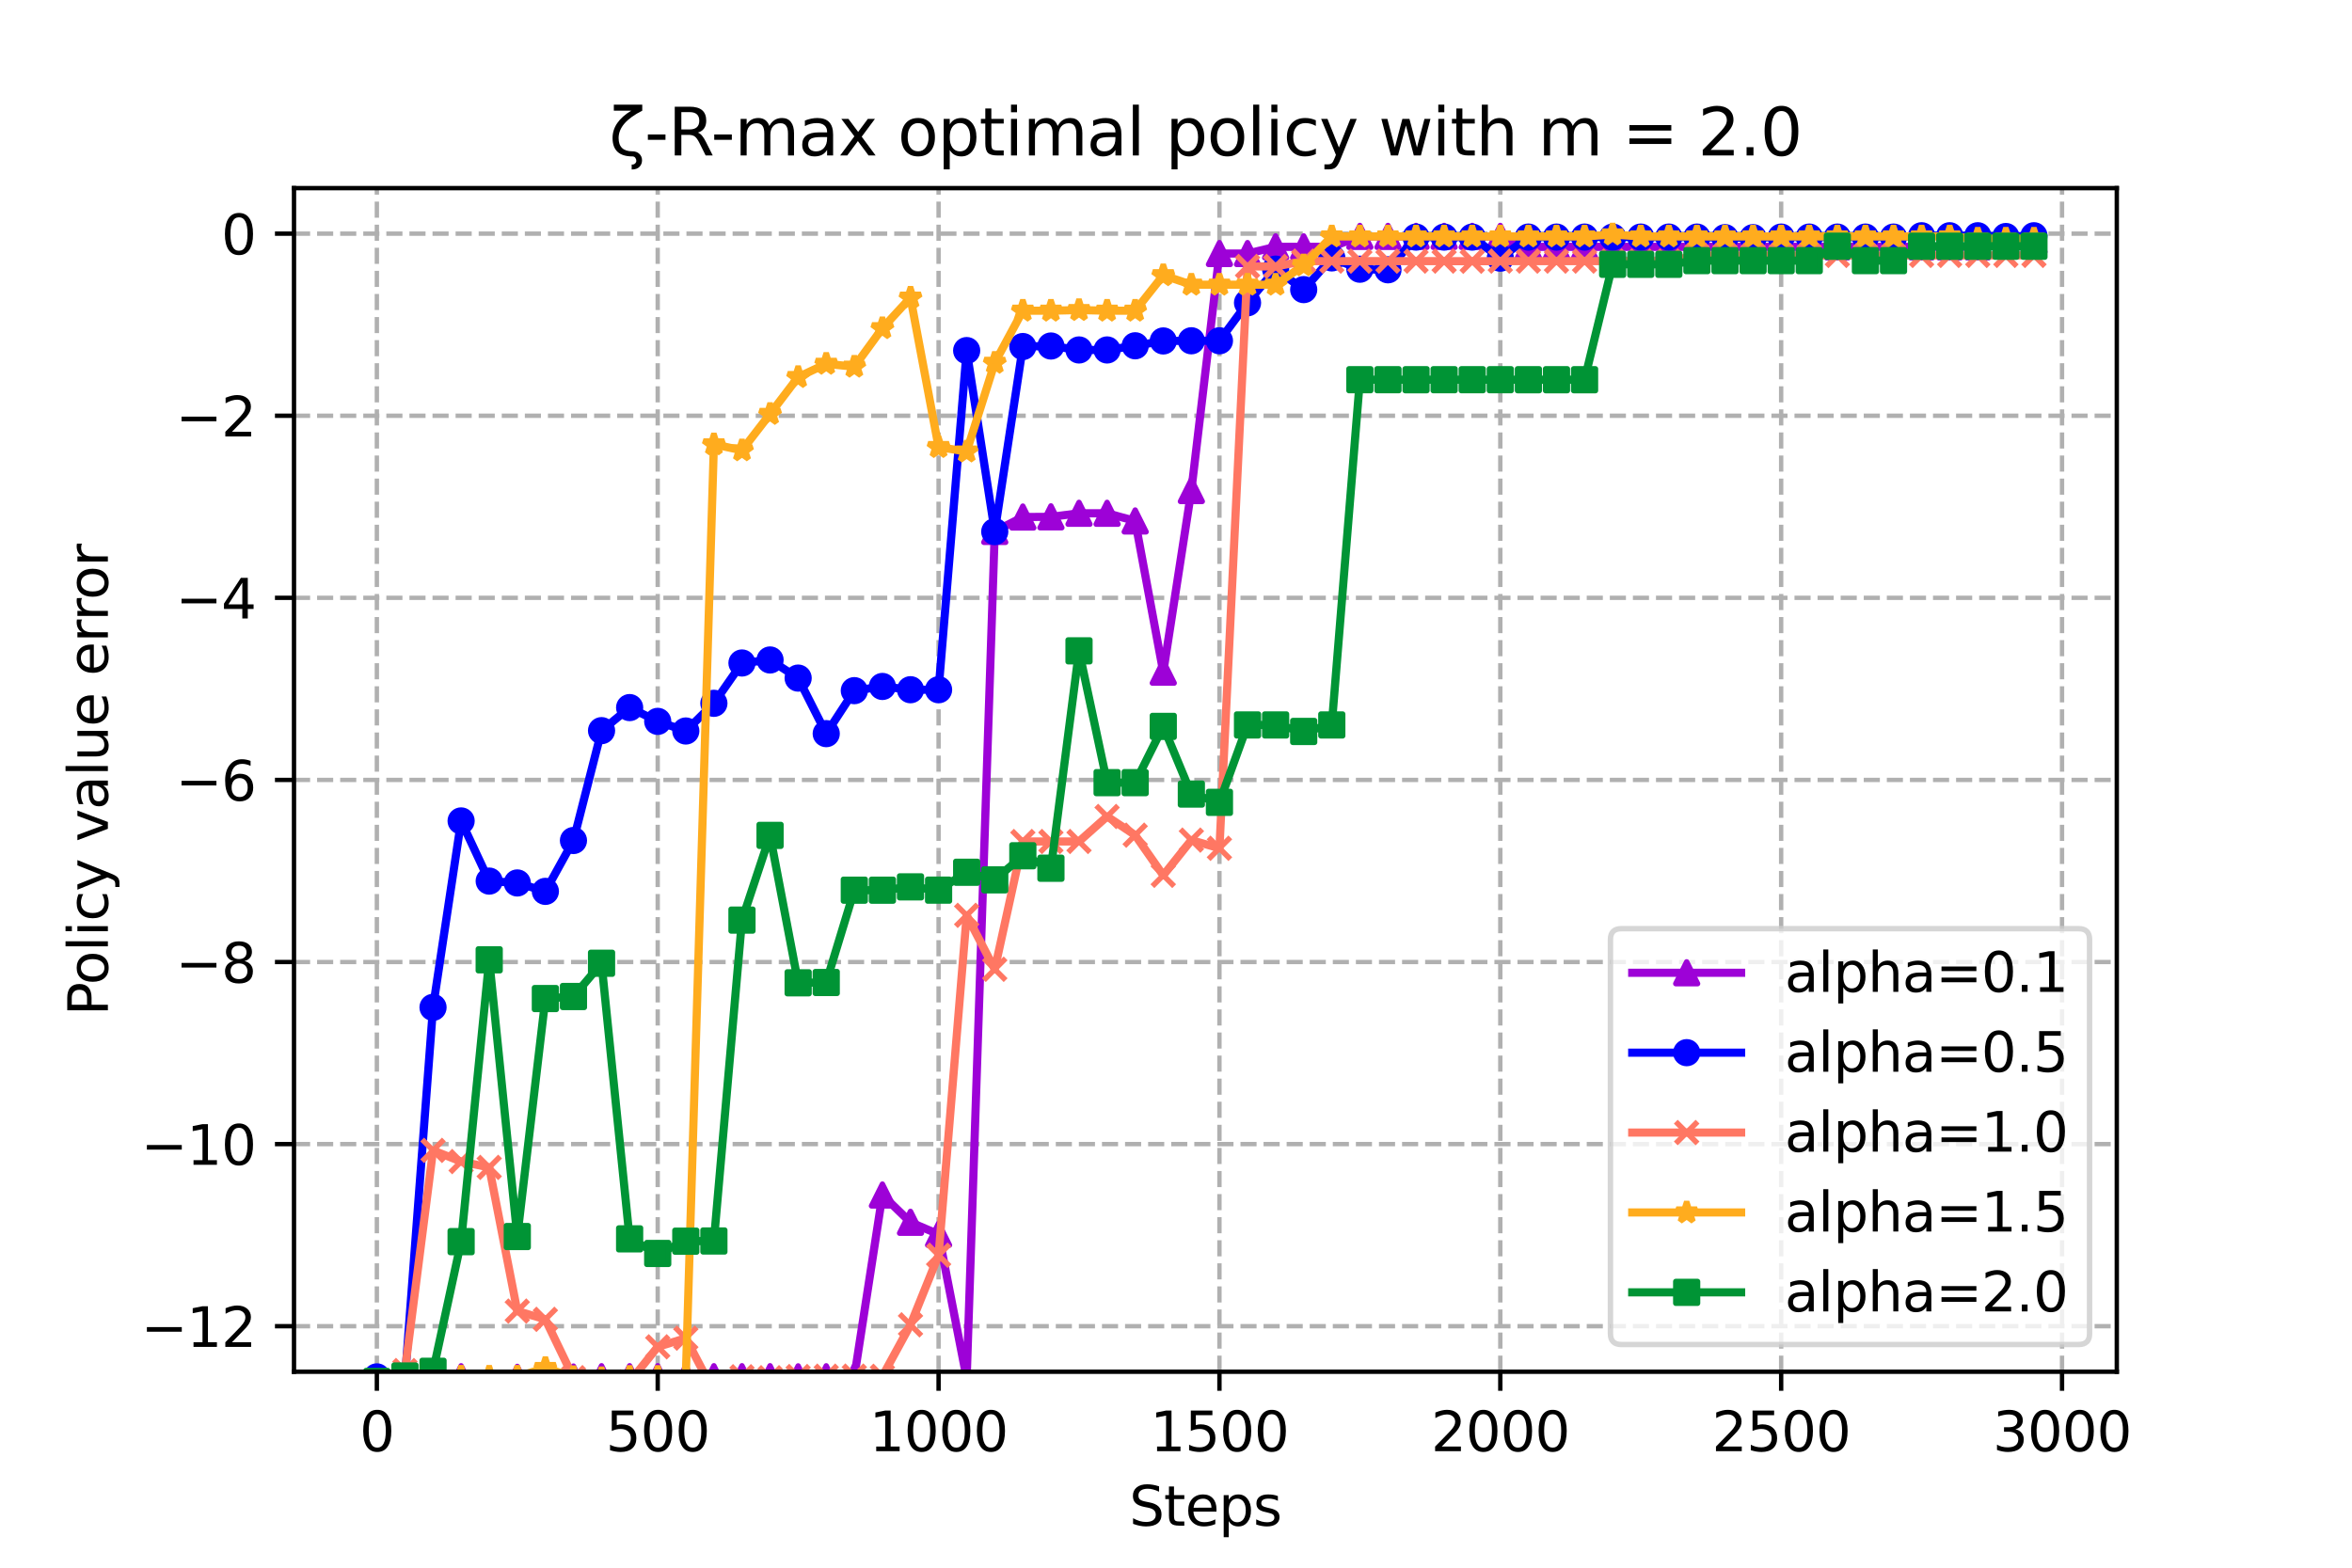 <?xml version="1.0" encoding="utf-8" standalone="no"?>
<!DOCTYPE svg PUBLIC "-//W3C//DTD SVG 1.1//EN"
  "http://www.w3.org/Graphics/SVG/1.1/DTD/svg11.dtd">
<svg xmlns:xlink="http://www.w3.org/1999/xlink" width="432pt" height="288pt" viewBox="0 0 432 288" xmlns="http://www.w3.org/2000/svg" version="1.1">
 <defs>
  <style type="text/css">*{stroke-linejoin: round; stroke-linecap: butt}</style>
 </defs>
 <g id="figure_1">
  <g id="patch_1">
   <path d="M 0 288 
L 432 288 
L 432 0 
L 0 0 
z
" style="fill: #ffffff"/>
  </g>
  <g id="axes_1">
   <g id="patch_2">
    <path d="M 54 252 
L 388.8 252 
L 388.8 34.56 
L 54 34.56 
z
" style="fill: #ffffff"/>
   </g>
   <g id="PolyCollection_1">
    <defs>
     <path id="mb5549b55ce" d="M 69.218 -34.034 
L 69.218 -34.034 
L 74.377 -25.279 
L 79.536 -35.091 
L 84.694 -35.082 
L 89.853 -34.581 
L 95.012 -34.971 
L 100.17 -35.022 
L 105.329 -35.028 
L 110.488 -35.091 
L 115.647 -35.091 
L 120.805 -35.091 
L 125.964 -35.091 
L 131.123 -35.091 
L 136.281 -35.091 
L 141.44 -35.091 
L 146.599 -35.065 
L 151.757 -35.08 
L 156.916 -35.07 
L 162.075 -68.464 
L 167.234 -63.452 
L 172.392 -61.252 
L 177.551 -34.785 
L 182.71 -190.371 
L 187.868 -193.017 
L 193.027 -193.055 
L 198.186 -193.704 
L 203.345 -193.704 
L 208.503 -192.296 
L 213.662 -164.514 
L 218.821 -197.883 
L 223.979 -241.42 
L 229.138 -241.42 
L 234.297 -242.652 
L 239.455 -242.652 
L 244.614 -242.652 
L 249.773 -244.574 
L 254.932 -244.574 
L 260.09 -244.574 
L 265.249 -244.574 
L 270.408 -244.574 
L 275.566 -244.574 
L 280.725 -242.652 
L 285.884 -242.652 
L 291.043 -242.652 
L 296.201 -242.652 
L 301.36 -242.652 
L 306.519 -242.652 
L 311.677 -242.652 
L 316.836 -242.652 
L 321.995 -242.652 
L 327.153 -242.652 
L 332.312 -242.652 
L 337.471 -242.652 
L 342.63 -242.652 
L 347.788 -242.652 
L 352.947 -242.652 
L 358.106 -242.652 
L 363.264 -242.652 
L 368.423 -243.742 
L 373.582 -243.742 
L 373.582 -243.742 
L 373.582 -243.742 
L 368.423 -243.742 
L 363.264 -242.652 
L 358.106 -242.652 
L 352.947 -242.652 
L 347.788 -242.652 
L 342.63 -242.652 
L 337.471 -242.652 
L 332.312 -242.652 
L 327.153 -242.652 
L 321.995 -242.652 
L 316.836 -242.652 
L 311.677 -242.652 
L 306.519 -242.652 
L 301.36 -242.652 
L 296.201 -242.652 
L 291.043 -242.652 
L 285.884 -242.652 
L 280.725 -242.652 
L 275.566 -244.574 
L 270.408 -244.574 
L 265.249 -244.574 
L 260.09 -244.574 
L 254.932 -244.574 
L 249.773 -244.574 
L 244.614 -242.652 
L 239.455 -242.652 
L 234.297 -242.652 
L 229.138 -241.42 
L 223.979 -241.42 
L 218.821 -197.883 
L 213.662 -164.514 
L 208.503 -192.296 
L 203.345 -193.704 
L 198.186 -193.704 
L 193.027 -193.055 
L 187.868 -193.017 
L 182.71 -190.371 
L 177.551 -34.785 
L 172.392 -61.252 
L 167.234 -63.452 
L 162.075 -68.464 
L 156.916 -35.07 
L 151.757 -35.08 
L 146.599 -35.065 
L 141.44 -35.091 
L 136.281 -35.091 
L 131.123 -35.091 
L 125.964 -35.091 
L 120.805 -35.091 
L 115.647 -35.091 
L 110.488 -35.091 
L 105.329 -35.028 
L 100.17 -35.022 
L 95.012 -34.971 
L 89.853 -34.581 
L 84.694 -35.082 
L 79.536 -35.091 
L 74.377 -25.279 
L 69.218 -34.034 
z
" style="stroke: #9d02d7; stroke-opacity: 0.2"/>
    </defs>
    <g clip-path="url(#p7e4d4afe98)">
     <use xlink:href="#mb5549b55ce" x="0" y="288" style="fill: #9d02d7; fill-opacity: 0.2; stroke: #9d02d7; stroke-opacity: 0.2"/>
    </g>
   </g>
   <g id="PolyCollection_2">
    <defs>
     <path id="m2d6e3cb90b" d="M 69.218 -35.051 
L 69.218 -35.051 
L 74.377 -34.609 
L 79.536 -102.935 
L 84.694 -137.186 
L 89.853 -126.133 
L 95.012 -125.792 
L 100.17 -124.245 
L 105.329 -133.59 
L 110.488 -153.773 
L 115.647 -158.009 
L 120.805 -155.476 
L 125.964 -153.709 
L 131.123 -158.794 
L 136.281 -166.202 
L 141.44 -166.756 
L 146.599 -163.428 
L 151.757 -153.223 
L 156.916 -161.12 
L 162.075 -161.891 
L 167.234 -161.291 
L 172.392 -161.288 
L 177.551 -223.594 
L 182.71 -190.332 
L 187.868 -224.339 
L 193.027 -224.435 
L 198.186 -223.709 
L 203.345 -223.709 
L 208.503 -224.476 
L 213.662 -225.366 
L 218.821 -225.395 
L 223.979 -225.395 
L 229.138 -232.374 
L 234.297 -238.558 
L 239.455 -234.795 
L 244.614 -240.621 
L 249.773 -238.544 
L 254.932 -238.437 
L 260.09 -244.445 
L 265.249 -244.445 
L 270.408 -244.445 
L 275.566 -240.575 
L 280.725 -244.445 
L 285.884 -244.445 
L 291.043 -244.445 
L 296.201 -244.445 
L 301.36 -244.445 
L 306.519 -244.445 
L 311.677 -244.445 
L 316.836 -244.343 
L 321.995 -244.343 
L 327.153 -244.445 
L 332.312 -244.445 
L 337.471 -244.445 
L 342.63 -244.445 
L 347.788 -244.445 
L 352.947 -244.691 
L 358.106 -244.691 
L 363.264 -244.691 
L 368.423 -244.55 
L 373.582 -244.691 
L 373.582 -244.691 
L 373.582 -244.691 
L 368.423 -244.55 
L 363.264 -244.691 
L 358.106 -244.691 
L 352.947 -244.691 
L 347.788 -244.445 
L 342.63 -244.445 
L 337.471 -244.445 
L 332.312 -244.445 
L 327.153 -244.445 
L 321.995 -244.343 
L 316.836 -244.343 
L 311.677 -244.445 
L 306.519 -244.445 
L 301.36 -244.445 
L 296.201 -244.445 
L 291.043 -244.445 
L 285.884 -244.445 
L 280.725 -244.445 
L 275.566 -240.575 
L 270.408 -244.445 
L 265.249 -244.445 
L 260.09 -244.445 
L 254.932 -238.437 
L 249.773 -238.544 
L 244.614 -240.621 
L 239.455 -234.795 
L 234.297 -238.558 
L 229.138 -232.374 
L 223.979 -225.395 
L 218.821 -225.395 
L 213.662 -225.366 
L 208.503 -224.476 
L 203.345 -223.709 
L 198.186 -223.709 
L 193.027 -224.435 
L 187.868 -224.339 
L 182.71 -190.332 
L 177.551 -223.594 
L 172.392 -161.288 
L 167.234 -161.291 
L 162.075 -161.891 
L 156.916 -161.12 
L 151.757 -153.223 
L 146.599 -163.428 
L 141.44 -166.756 
L 136.281 -166.202 
L 131.123 -158.794 
L 125.964 -153.709 
L 120.805 -155.476 
L 115.647 -158.009 
L 110.488 -153.773 
L 105.329 -133.59 
L 100.17 -124.245 
L 95.012 -125.792 
L 89.853 -126.133 
L 84.694 -137.186 
L 79.536 -102.935 
L 74.377 -34.609 
L 69.218 -35.051 
z
" style="stroke: #0000ff; stroke-opacity: 0.2"/>
    </defs>
    <g clip-path="url(#p7e4d4afe98)">
     <use xlink:href="#m2d6e3cb90b" x="0" y="288" style="fill: #0000ff; fill-opacity: 0.2; stroke: #0000ff; stroke-opacity: 0.2"/>
    </g>
   </g>
   <g id="PolyCollection_3">
    <defs>
     <path id="ma9de2e0e5a" d="M 69.218 -34.401 
L 69.218 -34.401 
L 74.377 -36.216 
L 79.536 -76.661 
L 84.694 -74.607 
L 89.853 -73.538 
L 95.012 -47.141 
L 100.17 -45.626 
L 105.329 -34.909 
L 110.488 -34.02 
L 115.647 -34.13 
L 120.805 -40.574 
L 125.964 -42.164 
L 131.123 -32.305 
L 136.281 -35.078 
L 141.44 -34.9 
L 146.599 -35.117 
L 151.757 -35.181 
L 156.916 -35.192 
L 162.075 -35.158 
L 167.234 -44.615 
L 172.392 -57.401 
L 177.551 -119.843 
L 182.71 -109.933 
L 187.868 -133.408 
L 193.027 -133.409 
L 198.186 -133.414 
L 203.345 -138.004 
L 208.503 -134.571 
L 213.662 -127.195 
L 218.821 -133.662 
L 223.979 -132.161 
L 229.138 -239.054 
L 234.297 -239.054 
L 239.455 -240.031 
L 244.614 -240.027 
L 249.773 -240.027 
L 254.932 -240.027 
L 260.09 -240.027 
L 265.249 -240.027 
L 270.408 -240.006 
L 275.566 -240.031 
L 280.725 -240.031 
L 285.884 -240.031 
L 291.043 -240.031 
L 296.201 -240.031 
L 301.36 -240.031 
L 306.519 -240.031 
L 311.677 -241.075 
L 316.836 -241.075 
L 321.995 -241.075 
L 327.153 -241.075 
L 332.312 -241.075 
L 337.471 -241.075 
L 342.63 -241.075 
L 347.788 -241.075 
L 352.947 -241.075 
L 358.106 -241.075 
L 363.264 -241.075 
L 368.423 -241.075 
L 373.582 -241.075 
L 373.582 -241.075 
L 373.582 -241.075 
L 368.423 -241.075 
L 363.264 -241.075 
L 358.106 -241.075 
L 352.947 -241.075 
L 347.788 -241.075 
L 342.63 -241.075 
L 337.471 -241.075 
L 332.312 -241.075 
L 327.153 -241.075 
L 321.995 -241.075 
L 316.836 -241.075 
L 311.677 -241.075 
L 306.519 -240.031 
L 301.36 -240.031 
L 296.201 -240.031 
L 291.043 -240.031 
L 285.884 -240.031 
L 280.725 -240.031 
L 275.566 -240.031 
L 270.408 -240.006 
L 265.249 -240.027 
L 260.09 -240.027 
L 254.932 -240.027 
L 249.773 -240.027 
L 244.614 -240.027 
L 239.455 -240.031 
L 234.297 -239.054 
L 229.138 -239.054 
L 223.979 -132.161 
L 218.821 -133.662 
L 213.662 -127.195 
L 208.503 -134.571 
L 203.345 -138.004 
L 198.186 -133.414 
L 193.027 -133.409 
L 187.868 -133.408 
L 182.71 -109.933 
L 177.551 -119.843 
L 172.392 -57.401 
L 167.234 -44.615 
L 162.075 -35.158 
L 156.916 -35.192 
L 151.757 -35.181 
L 146.599 -35.117 
L 141.44 -34.9 
L 136.281 -35.078 
L 131.123 -32.305 
L 125.964 -42.164 
L 120.805 -40.574 
L 115.647 -34.13 
L 110.488 -34.02 
L 105.329 -34.909 
L 100.17 -45.626 
L 95.012 -47.141 
L 89.853 -73.538 
L 84.694 -74.607 
L 79.536 -76.661 
L 74.377 -36.216 
L 69.218 -34.401 
z
" style="stroke: #ff7763; stroke-opacity: 0.2"/>
    </defs>
    <g clip-path="url(#p7e4d4afe98)">
     <use xlink:href="#ma9de2e0e5a" x="0" y="288" style="fill: #ff7763; fill-opacity: 0.2; stroke: #ff7763; stroke-opacity: 0.2"/>
    </g>
   </g>
   <g id="PolyCollection_4">
    <defs>
     <path id="mcefe3ea0e1" d="M 69.218 -33 
L 69.218 -33 
L 74.377 -31.992 
L 79.536 -34.65 
L 84.694 -35.088 
L 89.853 -35.091 
L 95.012 -35.091 
L 100.17 -36.675 
L 105.329 -35.014 
L 110.488 -34.81 
L 115.647 -35.054 
L 120.805 -35.054 
L 125.964 -35.025 
L 131.123 -206.371 
L 136.281 -205.268 
L 141.44 -211.951 
L 146.599 -218.729 
L 151.757 -221.163 
L 156.916 -220.63 
L 162.075 -227.703 
L 167.234 -233.314 
L 172.392 -205.869 
L 177.551 -205.047 
L 182.71 -221.348 
L 187.868 -230.919 
L 193.027 -230.919 
L 198.186 -231.038 
L 203.345 -230.919 
L 208.503 -230.919 
L 213.662 -237.433 
L 218.821 -235.696 
L 223.979 -235.696 
L 229.138 -235.696 
L 234.297 -235.696 
L 239.455 -239.251 
L 244.614 -244.563 
L 249.773 -244.563 
L 254.932 -244.563 
L 260.09 -244.563 
L 265.249 -244.563 
L 270.408 -244.563 
L 275.566 -244.563 
L 280.725 -244.563 
L 285.884 -244.563 
L 291.043 -244.563 
L 296.201 -244.922 
L 301.36 -244.563 
L 306.519 -244.563 
L 311.677 -244.563 
L 316.836 -244.563 
L 321.995 -244.563 
L 327.153 -244.563 
L 332.312 -244.563 
L 337.471 -244.563 
L 342.63 -244.563 
L 347.788 -244.563 
L 352.947 -244.563 
L 358.106 -244.563 
L 363.264 -244.155 
L 368.423 -244.155 
L 373.582 -244.155 
L 373.582 -244.155 
L 373.582 -244.155 
L 368.423 -244.155 
L 363.264 -244.155 
L 358.106 -244.563 
L 352.947 -244.563 
L 347.788 -244.563 
L 342.63 -244.563 
L 337.471 -244.563 
L 332.312 -244.563 
L 327.153 -244.563 
L 321.995 -244.563 
L 316.836 -244.563 
L 311.677 -244.563 
L 306.519 -244.563 
L 301.36 -244.563 
L 296.201 -244.922 
L 291.043 -244.563 
L 285.884 -244.563 
L 280.725 -244.563 
L 275.566 -244.563 
L 270.408 -244.563 
L 265.249 -244.563 
L 260.09 -244.563 
L 254.932 -244.563 
L 249.773 -244.563 
L 244.614 -244.563 
L 239.455 -239.251 
L 234.297 -235.696 
L 229.138 -235.696 
L 223.979 -235.696 
L 218.821 -235.696 
L 213.662 -237.433 
L 208.503 -230.919 
L 203.345 -230.919 
L 198.186 -231.038 
L 193.027 -230.919 
L 187.868 -230.919 
L 182.71 -221.348 
L 177.551 -205.047 
L 172.392 -205.869 
L 167.234 -233.314 
L 162.075 -227.703 
L 156.916 -220.63 
L 151.757 -221.163 
L 146.599 -218.729 
L 141.44 -211.951 
L 136.281 -205.268 
L 131.123 -206.371 
L 125.964 -35.025 
L 120.805 -35.054 
L 115.647 -35.054 
L 110.488 -34.81 
L 105.329 -35.014 
L 100.17 -36.675 
L 95.012 -35.091 
L 89.853 -35.091 
L 84.694 -35.088 
L 79.536 -34.65 
L 74.377 -31.992 
L 69.218 -33 
z
" style="stroke: #ffac1e; stroke-opacity: 0.2"/>
    </defs>
    <g clip-path="url(#p7e4d4afe98)">
     <use xlink:href="#mcefe3ea0e1" x="0" y="288" style="fill: #ffac1e; fill-opacity: 0.2; stroke: #ffac1e; stroke-opacity: 0.2"/>
    </g>
   </g>
   <g id="PolyCollection_5">
    <defs>
     <path id="m1e2b646913" d="M 69.218 -34.215 
L 69.218 -34.215 
L 74.377 -35.214 
L 79.536 -36.08 
L 84.694 -59.898 
L 89.853 -111.672 
L 95.012 -60.836 
L 100.17 -104.554 
L 105.329 -104.93 
L 110.488 -111.038 
L 115.647 -60.407 
L 120.805 -57.73 
L 125.964 -59.984 
L 131.123 -60.019 
L 136.281 -118.968 
L 141.44 -134.534 
L 146.599 -107.452 
L 151.757 -107.51 
L 156.916 -124.467 
L 162.075 -124.466 
L 167.234 -125.074 
L 172.392 -124.469 
L 177.551 -127.757 
L 182.71 -126.368 
L 187.868 -130.79 
L 193.027 -128.5 
L 198.186 -168.433 
L 203.345 -144.224 
L 208.503 -144.224 
L 213.662 -154.554 
L 218.821 -142.125 
L 223.979 -140.603 
L 229.138 -154.819 
L 234.297 -154.819 
L 239.455 -153.625 
L 244.614 -154.819 
L 249.773 -218.243 
L 254.932 -218.243 
L 260.09 -218.241 
L 265.249 -218.243 
L 270.408 -218.243 
L 275.566 -218.243 
L 280.725 -218.241 
L 285.884 -218.241 
L 291.043 -218.241 
L 296.201 -239.444 
L 301.36 -239.444 
L 306.519 -239.444 
L 311.677 -240.122 
L 316.836 -240.122 
L 321.995 -240.122 
L 327.153 -240.122 
L 332.312 -240.122 
L 337.471 -242.767 
L 342.63 -240.122 
L 347.788 -240.122 
L 352.947 -242.767 
L 358.106 -242.767 
L 363.264 -242.767 
L 368.423 -242.767 
L 373.582 -242.767 
L 373.582 -242.767 
L 373.582 -242.767 
L 368.423 -242.767 
L 363.264 -242.767 
L 358.106 -242.767 
L 352.947 -242.767 
L 347.788 -240.122 
L 342.63 -240.122 
L 337.471 -242.767 
L 332.312 -240.122 
L 327.153 -240.122 
L 321.995 -240.122 
L 316.836 -240.122 
L 311.677 -240.122 
L 306.519 -239.444 
L 301.36 -239.444 
L 296.201 -239.444 
L 291.043 -218.241 
L 285.884 -218.241 
L 280.725 -218.241 
L 275.566 -218.243 
L 270.408 -218.243 
L 265.249 -218.243 
L 260.09 -218.241 
L 254.932 -218.243 
L 249.773 -218.243 
L 244.614 -154.819 
L 239.455 -153.625 
L 234.297 -154.819 
L 229.138 -154.819 
L 223.979 -140.603 
L 218.821 -142.125 
L 213.662 -154.554 
L 208.503 -144.224 
L 203.345 -144.224 
L 198.186 -168.433 
L 193.027 -128.5 
L 187.868 -130.79 
L 182.71 -126.368 
L 177.551 -127.757 
L 172.392 -124.469 
L 167.234 -125.074 
L 162.075 -124.466 
L 156.916 -124.467 
L 151.757 -107.51 
L 146.599 -107.452 
L 141.44 -134.534 
L 136.281 -118.968 
L 131.123 -60.019 
L 125.964 -59.984 
L 120.805 -57.73 
L 115.647 -60.407 
L 110.488 -111.038 
L 105.329 -104.93 
L 100.17 -104.554 
L 95.012 -60.836 
L 89.853 -111.672 
L 84.694 -59.898 
L 79.536 -36.08 
L 74.377 -35.214 
L 69.218 -34.215 
z
" style="stroke: #009435; stroke-opacity: 0.2"/>
    </defs>
    <g clip-path="url(#p7e4d4afe98)">
     <use xlink:href="#m1e2b646913" x="0" y="288" style="fill: #009435; fill-opacity: 0.2; stroke: #009435; stroke-opacity: 0.2"/>
    </g>
   </g>
   <g id="matplotlib.axis_1">
    <g id="xtick_1">
     <g id="line2d_1">
      <path d="M 69.218 252 
L 69.218 34.56 
" clip-path="url(#p7e4d4afe98)" style="fill: none; stroke-dasharray: 2.96,1.28; stroke-dashoffset: 0; stroke: #b0b0b0; stroke-width: 0.8"/>
     </g>
     <g id="line2d_2">
      <defs>
       <path id="m9c04b38597" d="M 0 0 
L 0 3.5 
" style="stroke: #000000; stroke-width: 0.8"/>
      </defs>
      <g>
       <use xlink:href="#m9c04b38597" x="69.218" y="252" style="stroke: #000000; stroke-width: 0.8"/>
      </g>
     </g>
     <g id="text_1">
      <!-- 0 -->
      <g transform="translate(66.037 266.598)scale(0.1 -0.1)">
       <defs>
        <path id="DejaVuSans-30" d="M 2034 4250 
Q 1547 4250 1301 3770 
Q 1056 3291 1056 2328 
Q 1056 1369 1301 889 
Q 1547 409 2034 409 
Q 2525 409 2770 889 
Q 3016 1369 3016 2328 
Q 3016 3291 2770 3770 
Q 2525 4250 2034 4250 
z
M 2034 4750 
Q 2819 4750 3233 4129 
Q 3647 3509 3647 2328 
Q 3647 1150 3233 529 
Q 2819 -91 2034 -91 
Q 1250 -91 836 529 
Q 422 1150 422 2328 
Q 422 3509 836 4129 
Q 1250 4750 2034 4750 
z
" transform="scale(0.016)"/>
       </defs>
       <use xlink:href="#DejaVuSans-30"/>
      </g>
     </g>
    </g>
    <g id="xtick_2">
     <g id="line2d_3">
      <path d="M 120.805 252 
L 120.805 34.56 
" clip-path="url(#p7e4d4afe98)" style="fill: none; stroke-dasharray: 2.96,1.28; stroke-dashoffset: 0; stroke: #b0b0b0; stroke-width: 0.8"/>
     </g>
     <g id="line2d_4">
      <g>
       <use xlink:href="#m9c04b38597" x="120.805" y="252" style="stroke: #000000; stroke-width: 0.8"/>
      </g>
     </g>
     <g id="text_2">
      <!-- 500 -->
      <g transform="translate(111.261 266.598)scale(0.1 -0.1)">
       <defs>
        <path id="DejaVuSans-35" d="M 691 4666 
L 3169 4666 
L 3169 4134 
L 1269 4134 
L 1269 2991 
Q 1406 3038 1543 3061 
Q 1681 3084 1819 3084 
Q 2600 3084 3056 2656 
Q 3513 2228 3513 1497 
Q 3513 744 3044 326 
Q 2575 -91 1722 -91 
Q 1428 -91 1123 -41 
Q 819 9 494 109 
L 494 744 
Q 775 591 1075 516 
Q 1375 441 1709 441 
Q 2250 441 2565 725 
Q 2881 1009 2881 1497 
Q 2881 1984 2565 2268 
Q 2250 2553 1709 2553 
Q 1456 2553 1204 2497 
Q 953 2441 691 2322 
L 691 4666 
z
" transform="scale(0.016)"/>
       </defs>
       <use xlink:href="#DejaVuSans-35"/>
       <use xlink:href="#DejaVuSans-30" x="63.623"/>
       <use xlink:href="#DejaVuSans-30" x="127.246"/>
      </g>
     </g>
    </g>
    <g id="xtick_3">
     <g id="line2d_5">
      <path d="M 172.392 252 
L 172.392 34.56 
" clip-path="url(#p7e4d4afe98)" style="fill: none; stroke-dasharray: 2.96,1.28; stroke-dashoffset: 0; stroke: #b0b0b0; stroke-width: 0.8"/>
     </g>
     <g id="line2d_6">
      <g>
       <use xlink:href="#m9c04b38597" x="172.392" y="252" style="stroke: #000000; stroke-width: 0.8"/>
      </g>
     </g>
     <g id="text_3">
      <!-- 1000 -->
      <g transform="translate(159.667 266.598)scale(0.1 -0.1)">
       <defs>
        <path id="DejaVuSans-31" d="M 794 531 
L 1825 531 
L 1825 4091 
L 703 3866 
L 703 4441 
L 1819 4666 
L 2450 4666 
L 2450 531 
L 3481 531 
L 3481 0 
L 794 0 
L 794 531 
z
" transform="scale(0.016)"/>
       </defs>
       <use xlink:href="#DejaVuSans-31"/>
       <use xlink:href="#DejaVuSans-30" x="63.623"/>
       <use xlink:href="#DejaVuSans-30" x="127.246"/>
       <use xlink:href="#DejaVuSans-30" x="190.869"/>
      </g>
     </g>
    </g>
    <g id="xtick_4">
     <g id="line2d_7">
      <path d="M 223.979 252 
L 223.979 34.56 
" clip-path="url(#p7e4d4afe98)" style="fill: none; stroke-dasharray: 2.96,1.28; stroke-dashoffset: 0; stroke: #b0b0b0; stroke-width: 0.8"/>
     </g>
     <g id="line2d_8">
      <g>
       <use xlink:href="#m9c04b38597" x="223.979" y="252" style="stroke: #000000; stroke-width: 0.8"/>
      </g>
     </g>
     <g id="text_4">
      <!-- 1500 -->
      <g transform="translate(211.254 266.598)scale(0.1 -0.1)">
       <use xlink:href="#DejaVuSans-31"/>
       <use xlink:href="#DejaVuSans-35" x="63.623"/>
       <use xlink:href="#DejaVuSans-30" x="127.246"/>
       <use xlink:href="#DejaVuSans-30" x="190.869"/>
      </g>
     </g>
    </g>
    <g id="xtick_5">
     <g id="line2d_9">
      <path d="M 275.566 252 
L 275.566 34.56 
" clip-path="url(#p7e4d4afe98)" style="fill: none; stroke-dasharray: 2.96,1.28; stroke-dashoffset: 0; stroke: #b0b0b0; stroke-width: 0.8"/>
     </g>
     <g id="line2d_10">
      <g>
       <use xlink:href="#m9c04b38597" x="275.566" y="252" style="stroke: #000000; stroke-width: 0.8"/>
      </g>
     </g>
     <g id="text_5">
      <!-- 2000 -->
      <g transform="translate(262.841 266.598)scale(0.1 -0.1)">
       <defs>
        <path id="DejaVuSans-32" d="M 1228 531 
L 3431 531 
L 3431 0 
L 469 0 
L 469 531 
Q 828 903 1448 1529 
Q 2069 2156 2228 2338 
Q 2531 2678 2651 2914 
Q 2772 3150 2772 3378 
Q 2772 3750 2511 3984 
Q 2250 4219 1831 4219 
Q 1534 4219 1204 4116 
Q 875 4013 500 3803 
L 500 4441 
Q 881 4594 1212 4672 
Q 1544 4750 1819 4750 
Q 2544 4750 2975 4387 
Q 3406 4025 3406 3419 
Q 3406 3131 3298 2873 
Q 3191 2616 2906 2266 
Q 2828 2175 2409 1742 
Q 1991 1309 1228 531 
z
" transform="scale(0.016)"/>
       </defs>
       <use xlink:href="#DejaVuSans-32"/>
       <use xlink:href="#DejaVuSans-30" x="63.623"/>
       <use xlink:href="#DejaVuSans-30" x="127.246"/>
       <use xlink:href="#DejaVuSans-30" x="190.869"/>
      </g>
     </g>
    </g>
    <g id="xtick_6">
     <g id="line2d_11">
      <path d="M 327.153 252 
L 327.153 34.56 
" clip-path="url(#p7e4d4afe98)" style="fill: none; stroke-dasharray: 2.96,1.28; stroke-dashoffset: 0; stroke: #b0b0b0; stroke-width: 0.8"/>
     </g>
     <g id="line2d_12">
      <g>
       <use xlink:href="#m9c04b38597" x="327.153" y="252" style="stroke: #000000; stroke-width: 0.8"/>
      </g>
     </g>
     <g id="text_6">
      <!-- 2500 -->
      <g transform="translate(314.428 266.598)scale(0.1 -0.1)">
       <use xlink:href="#DejaVuSans-32"/>
       <use xlink:href="#DejaVuSans-35" x="63.623"/>
       <use xlink:href="#DejaVuSans-30" x="127.246"/>
       <use xlink:href="#DejaVuSans-30" x="190.869"/>
      </g>
     </g>
    </g>
    <g id="xtick_7">
     <g id="line2d_13">
      <path d="M 378.741 252 
L 378.741 34.56 
" clip-path="url(#p7e4d4afe98)" style="fill: none; stroke-dasharray: 2.96,1.28; stroke-dashoffset: 0; stroke: #b0b0b0; stroke-width: 0.8"/>
     </g>
     <g id="line2d_14">
      <g>
       <use xlink:href="#m9c04b38597" x="378.741" y="252" style="stroke: #000000; stroke-width: 0.8"/>
      </g>
     </g>
     <g id="text_7">
      <!-- 3000 -->
      <g transform="translate(366.016 266.598)scale(0.1 -0.1)">
       <defs>
        <path id="DejaVuSans-33" d="M 2597 2516 
Q 3050 2419 3304 2112 
Q 3559 1806 3559 1356 
Q 3559 666 3084 287 
Q 2609 -91 1734 -91 
Q 1441 -91 1130 -33 
Q 819 25 488 141 
L 488 750 
Q 750 597 1062 519 
Q 1375 441 1716 441 
Q 2309 441 2620 675 
Q 2931 909 2931 1356 
Q 2931 1769 2642 2001 
Q 2353 2234 1838 2234 
L 1294 2234 
L 1294 2753 
L 1863 2753 
Q 2328 2753 2575 2939 
Q 2822 3125 2822 3475 
Q 2822 3834 2567 4026 
Q 2313 4219 1838 4219 
Q 1578 4219 1281 4162 
Q 984 4106 628 3988 
L 628 4550 
Q 988 4650 1302 4700 
Q 1616 4750 1894 4750 
Q 2613 4750 3031 4423 
Q 3450 4097 3450 3541 
Q 3450 3153 3228 2886 
Q 3006 2619 2597 2516 
z
" transform="scale(0.016)"/>
       </defs>
       <use xlink:href="#DejaVuSans-33"/>
       <use xlink:href="#DejaVuSans-30" x="63.623"/>
       <use xlink:href="#DejaVuSans-30" x="127.246"/>
       <use xlink:href="#DejaVuSans-30" x="190.869"/>
      </g>
     </g>
    </g>
    <g id="text_8">
     <!-- Steps -->
     <g transform="translate(207.41 280.277)scale(0.1 -0.1)">
      <defs>
       <path id="DejaVuSans-53" d="M 3425 4513 
L 3425 3897 
Q 3066 4069 2747 4153 
Q 2428 4238 2131 4238 
Q 1616 4238 1336 4038 
Q 1056 3838 1056 3469 
Q 1056 3159 1242 3001 
Q 1428 2844 1947 2747 
L 2328 2669 
Q 3034 2534 3370 2195 
Q 3706 1856 3706 1288 
Q 3706 609 3251 259 
Q 2797 -91 1919 -91 
Q 1588 -91 1214 -16 
Q 841 59 441 206 
L 441 856 
Q 825 641 1194 531 
Q 1563 422 1919 422 
Q 2459 422 2753 634 
Q 3047 847 3047 1241 
Q 3047 1584 2836 1778 
Q 2625 1972 2144 2069 
L 1759 2144 
Q 1053 2284 737 2584 
Q 422 2884 422 3419 
Q 422 4038 858 4394 
Q 1294 4750 2059 4750 
Q 2388 4750 2728 4690 
Q 3069 4631 3425 4513 
z
" transform="scale(0.016)"/>
       <path id="DejaVuSans-74" d="M 1172 4494 
L 1172 3500 
L 2356 3500 
L 2356 3053 
L 1172 3053 
L 1172 1153 
Q 1172 725 1289 603 
Q 1406 481 1766 481 
L 2356 481 
L 2356 0 
L 1766 0 
Q 1100 0 847 248 
Q 594 497 594 1153 
L 594 3053 
L 172 3053 
L 172 3500 
L 594 3500 
L 594 4494 
L 1172 4494 
z
" transform="scale(0.016)"/>
       <path id="DejaVuSans-65" d="M 3597 1894 
L 3597 1613 
L 953 1613 
Q 991 1019 1311 708 
Q 1631 397 2203 397 
Q 2534 397 2845 478 
Q 3156 559 3463 722 
L 3463 178 
Q 3153 47 2828 -22 
Q 2503 -91 2169 -91 
Q 1331 -91 842 396 
Q 353 884 353 1716 
Q 353 2575 817 3079 
Q 1281 3584 2069 3584 
Q 2775 3584 3186 3129 
Q 3597 2675 3597 1894 
z
M 3022 2063 
Q 3016 2534 2758 2815 
Q 2500 3097 2075 3097 
Q 1594 3097 1305 2825 
Q 1016 2553 972 2059 
L 3022 2063 
z
" transform="scale(0.016)"/>
       <path id="DejaVuSans-70" d="M 1159 525 
L 1159 -1331 
L 581 -1331 
L 581 3500 
L 1159 3500 
L 1159 2969 
Q 1341 3281 1617 3432 
Q 1894 3584 2278 3584 
Q 2916 3584 3314 3078 
Q 3713 2572 3713 1747 
Q 3713 922 3314 415 
Q 2916 -91 2278 -91 
Q 1894 -91 1617 61 
Q 1341 213 1159 525 
z
M 3116 1747 
Q 3116 2381 2855 2742 
Q 2594 3103 2138 3103 
Q 1681 3103 1420 2742 
Q 1159 2381 1159 1747 
Q 1159 1113 1420 752 
Q 1681 391 2138 391 
Q 2594 391 2855 752 
Q 3116 1113 3116 1747 
z
" transform="scale(0.016)"/>
       <path id="DejaVuSans-73" d="M 2834 3397 
L 2834 2853 
Q 2591 2978 2328 3040 
Q 2066 3103 1784 3103 
Q 1356 3103 1142 2972 
Q 928 2841 928 2578 
Q 928 2378 1081 2264 
Q 1234 2150 1697 2047 
L 1894 2003 
Q 2506 1872 2764 1633 
Q 3022 1394 3022 966 
Q 3022 478 2636 193 
Q 2250 -91 1575 -91 
Q 1294 -91 989 -36 
Q 684 19 347 128 
L 347 722 
Q 666 556 975 473 
Q 1284 391 1588 391 
Q 1994 391 2212 530 
Q 2431 669 2431 922 
Q 2431 1156 2273 1281 
Q 2116 1406 1581 1522 
L 1381 1569 
Q 847 1681 609 1914 
Q 372 2147 372 2553 
Q 372 3047 722 3315 
Q 1072 3584 1716 3584 
Q 2034 3584 2315 3537 
Q 2597 3491 2834 3397 
z
" transform="scale(0.016)"/>
      </defs>
      <use xlink:href="#DejaVuSans-53"/>
      <use xlink:href="#DejaVuSans-74" x="63.477"/>
      <use xlink:href="#DejaVuSans-65" x="102.686"/>
      <use xlink:href="#DejaVuSans-70" x="164.209"/>
      <use xlink:href="#DejaVuSans-73" x="227.686"/>
     </g>
    </g>
   </g>
   <g id="matplotlib.axis_2">
    <g id="ytick_1">
     <g id="line2d_15">
      <path d="M 54 243.637 
L 388.8 243.637 
" clip-path="url(#p7e4d4afe98)" style="fill: none; stroke-dasharray: 2.96,1.28; stroke-dashoffset: 0; stroke: #b0b0b0; stroke-width: 0.8"/>
     </g>
     <g id="line2d_16">
      <defs>
       <path id="m1415e489dc" d="M 0 0 
L -3.5 0 
" style="stroke: #000000; stroke-width: 0.8"/>
      </defs>
      <g>
       <use xlink:href="#m1415e489dc" x="54" y="243.637" style="stroke: #000000; stroke-width: 0.8"/>
      </g>
     </g>
     <g id="text_9">
      <!-- −12 -->
      <g transform="translate(25.895 247.436)scale(0.1 -0.1)">
       <defs>
        <path id="DejaVuSans-2212" d="M 678 2272 
L 4684 2272 
L 4684 1741 
L 678 1741 
L 678 2272 
z
" transform="scale(0.016)"/>
       </defs>
       <use xlink:href="#DejaVuSans-2212"/>
       <use xlink:href="#DejaVuSans-31" x="83.789"/>
       <use xlink:href="#DejaVuSans-32" x="147.412"/>
      </g>
     </g>
    </g>
    <g id="ytick_2">
     <g id="line2d_17">
      <path d="M 54 210.185 
L 388.8 210.185 
" clip-path="url(#p7e4d4afe98)" style="fill: none; stroke-dasharray: 2.96,1.28; stroke-dashoffset: 0; stroke: #b0b0b0; stroke-width: 0.8"/>
     </g>
     <g id="line2d_18">
      <g>
       <use xlink:href="#m1415e489dc" x="54" y="210.185" style="stroke: #000000; stroke-width: 0.8"/>
      </g>
     </g>
     <g id="text_10">
      <!-- −10 -->
      <g transform="translate(25.895 213.984)scale(0.1 -0.1)">
       <use xlink:href="#DejaVuSans-2212"/>
       <use xlink:href="#DejaVuSans-31" x="83.789"/>
       <use xlink:href="#DejaVuSans-30" x="147.412"/>
      </g>
     </g>
    </g>
    <g id="ytick_3">
     <g id="line2d_19">
      <path d="M 54 176.732 
L 388.8 176.732 
" clip-path="url(#p7e4d4afe98)" style="fill: none; stroke-dasharray: 2.96,1.28; stroke-dashoffset: 0; stroke: #b0b0b0; stroke-width: 0.8"/>
     </g>
     <g id="line2d_20">
      <g>
       <use xlink:href="#m1415e489dc" x="54" y="176.732" style="stroke: #000000; stroke-width: 0.8"/>
      </g>
     </g>
     <g id="text_11">
      <!-- −8 -->
      <g transform="translate(32.258 180.532)scale(0.1 -0.1)">
       <defs>
        <path id="DejaVuSans-38" d="M 2034 2216 
Q 1584 2216 1326 1975 
Q 1069 1734 1069 1313 
Q 1069 891 1326 650 
Q 1584 409 2034 409 
Q 2484 409 2743 651 
Q 3003 894 3003 1313 
Q 3003 1734 2745 1975 
Q 2488 2216 2034 2216 
z
M 1403 2484 
Q 997 2584 770 2862 
Q 544 3141 544 3541 
Q 544 4100 942 4425 
Q 1341 4750 2034 4750 
Q 2731 4750 3128 4425 
Q 3525 4100 3525 3541 
Q 3525 3141 3298 2862 
Q 3072 2584 2669 2484 
Q 3125 2378 3379 2068 
Q 3634 1759 3634 1313 
Q 3634 634 3220 271 
Q 2806 -91 2034 -91 
Q 1263 -91 848 271 
Q 434 634 434 1313 
Q 434 1759 690 2068 
Q 947 2378 1403 2484 
z
M 1172 3481 
Q 1172 3119 1398 2916 
Q 1625 2713 2034 2713 
Q 2441 2713 2670 2916 
Q 2900 3119 2900 3481 
Q 2900 3844 2670 4047 
Q 2441 4250 2034 4250 
Q 1625 4250 1398 4047 
Q 1172 3844 1172 3481 
z
" transform="scale(0.016)"/>
       </defs>
       <use xlink:href="#DejaVuSans-2212"/>
       <use xlink:href="#DejaVuSans-38" x="83.789"/>
      </g>
     </g>
    </g>
    <g id="ytick_4">
     <g id="line2d_21">
      <path d="M 54 143.28 
L 388.8 143.28 
" clip-path="url(#p7e4d4afe98)" style="fill: none; stroke-dasharray: 2.96,1.28; stroke-dashoffset: 0; stroke: #b0b0b0; stroke-width: 0.8"/>
     </g>
     <g id="line2d_22">
      <g>
       <use xlink:href="#m1415e489dc" x="54" y="143.28" style="stroke: #000000; stroke-width: 0.8"/>
      </g>
     </g>
     <g id="text_12">
      <!-- −6 -->
      <g transform="translate(32.258 147.079)scale(0.1 -0.1)">
       <defs>
        <path id="DejaVuSans-36" d="M 2113 2584 
Q 1688 2584 1439 2293 
Q 1191 2003 1191 1497 
Q 1191 994 1439 701 
Q 1688 409 2113 409 
Q 2538 409 2786 701 
Q 3034 994 3034 1497 
Q 3034 2003 2786 2293 
Q 2538 2584 2113 2584 
z
M 3366 4563 
L 3366 3988 
Q 3128 4100 2886 4159 
Q 2644 4219 2406 4219 
Q 1781 4219 1451 3797 
Q 1122 3375 1075 2522 
Q 1259 2794 1537 2939 
Q 1816 3084 2150 3084 
Q 2853 3084 3261 2657 
Q 3669 2231 3669 1497 
Q 3669 778 3244 343 
Q 2819 -91 2113 -91 
Q 1303 -91 875 529 
Q 447 1150 447 2328 
Q 447 3434 972 4092 
Q 1497 4750 2381 4750 
Q 2619 4750 2861 4703 
Q 3103 4656 3366 4563 
z
" transform="scale(0.016)"/>
       </defs>
       <use xlink:href="#DejaVuSans-2212"/>
       <use xlink:href="#DejaVuSans-36" x="83.789"/>
      </g>
     </g>
    </g>
    <g id="ytick_5">
     <g id="line2d_23">
      <path d="M 54 109.828 
L 388.8 109.828 
" clip-path="url(#p7e4d4afe98)" style="fill: none; stroke-dasharray: 2.96,1.28; stroke-dashoffset: 0; stroke: #b0b0b0; stroke-width: 0.8"/>
     </g>
     <g id="line2d_24">
      <g>
       <use xlink:href="#m1415e489dc" x="54" y="109.828" style="stroke: #000000; stroke-width: 0.8"/>
      </g>
     </g>
     <g id="text_13">
      <!-- −4 -->
      <g transform="translate(32.258 113.627)scale(0.1 -0.1)">
       <defs>
        <path id="DejaVuSans-34" d="M 2419 4116 
L 825 1625 
L 2419 1625 
L 2419 4116 
z
M 2253 4666 
L 3047 4666 
L 3047 1625 
L 3713 1625 
L 3713 1100 
L 3047 1100 
L 3047 0 
L 2419 0 
L 2419 1100 
L 313 1100 
L 313 1709 
L 2253 4666 
z
" transform="scale(0.016)"/>
       </defs>
       <use xlink:href="#DejaVuSans-2212"/>
       <use xlink:href="#DejaVuSans-34" x="83.789"/>
      </g>
     </g>
    </g>
    <g id="ytick_6">
     <g id="line2d_25">
      <path d="M 54 76.375 
L 388.8 76.375 
" clip-path="url(#p7e4d4afe98)" style="fill: none; stroke-dasharray: 2.96,1.28; stroke-dashoffset: 0; stroke: #b0b0b0; stroke-width: 0.8"/>
     </g>
     <g id="line2d_26">
      <g>
       <use xlink:href="#m1415e489dc" x="54" y="76.375" style="stroke: #000000; stroke-width: 0.8"/>
      </g>
     </g>
     <g id="text_14">
      <!-- −2 -->
      <g transform="translate(32.258 80.175)scale(0.1 -0.1)">
       <use xlink:href="#DejaVuSans-2212"/>
       <use xlink:href="#DejaVuSans-32" x="83.789"/>
      </g>
     </g>
    </g>
    <g id="ytick_7">
     <g id="line2d_27">
      <path d="M 54 42.923 
L 388.8 42.923 
" clip-path="url(#p7e4d4afe98)" style="fill: none; stroke-dasharray: 2.96,1.28; stroke-dashoffset: 0; stroke: #b0b0b0; stroke-width: 0.8"/>
     </g>
     <g id="line2d_28">
      <g>
       <use xlink:href="#m1415e489dc" x="54" y="42.923" style="stroke: #000000; stroke-width: 0.8"/>
      </g>
     </g>
     <g id="text_15">
      <!-- 0 -->
      <g transform="translate(40.638 46.722)scale(0.1 -0.1)">
       <use xlink:href="#DejaVuSans-30"/>
      </g>
     </g>
    </g>
    <g id="text_16">
     <!-- Policy value error -->
     <g transform="translate(19.816 186.598)rotate(-90)scale(0.1 -0.1)">
      <defs>
       <path id="DejaVuSans-50" d="M 1259 4147 
L 1259 2394 
L 2053 2394 
Q 2494 2394 2734 2622 
Q 2975 2850 2975 3272 
Q 2975 3691 2734 3919 
Q 2494 4147 2053 4147 
L 1259 4147 
z
M 628 4666 
L 2053 4666 
Q 2838 4666 3239 4311 
Q 3641 3956 3641 3272 
Q 3641 2581 3239 2228 
Q 2838 1875 2053 1875 
L 1259 1875 
L 1259 0 
L 628 0 
L 628 4666 
z
" transform="scale(0.016)"/>
       <path id="DejaVuSans-6f" d="M 1959 3097 
Q 1497 3097 1228 2736 
Q 959 2375 959 1747 
Q 959 1119 1226 758 
Q 1494 397 1959 397 
Q 2419 397 2687 759 
Q 2956 1122 2956 1747 
Q 2956 2369 2687 2733 
Q 2419 3097 1959 3097 
z
M 1959 3584 
Q 2709 3584 3137 3096 
Q 3566 2609 3566 1747 
Q 3566 888 3137 398 
Q 2709 -91 1959 -91 
Q 1206 -91 779 398 
Q 353 888 353 1747 
Q 353 2609 779 3096 
Q 1206 3584 1959 3584 
z
" transform="scale(0.016)"/>
       <path id="DejaVuSans-6c" d="M 603 4863 
L 1178 4863 
L 1178 0 
L 603 0 
L 603 4863 
z
" transform="scale(0.016)"/>
       <path id="DejaVuSans-69" d="M 603 3500 
L 1178 3500 
L 1178 0 
L 603 0 
L 603 3500 
z
M 603 4863 
L 1178 4863 
L 1178 4134 
L 603 4134 
L 603 4863 
z
" transform="scale(0.016)"/>
       <path id="DejaVuSans-63" d="M 3122 3366 
L 3122 2828 
Q 2878 2963 2633 3030 
Q 2388 3097 2138 3097 
Q 1578 3097 1268 2742 
Q 959 2388 959 1747 
Q 959 1106 1268 751 
Q 1578 397 2138 397 
Q 2388 397 2633 464 
Q 2878 531 3122 666 
L 3122 134 
Q 2881 22 2623 -34 
Q 2366 -91 2075 -91 
Q 1284 -91 818 406 
Q 353 903 353 1747 
Q 353 2603 823 3093 
Q 1294 3584 2113 3584 
Q 2378 3584 2631 3529 
Q 2884 3475 3122 3366 
z
" transform="scale(0.016)"/>
       <path id="DejaVuSans-79" d="M 2059 -325 
Q 1816 -950 1584 -1140 
Q 1353 -1331 966 -1331 
L 506 -1331 
L 506 -850 
L 844 -850 
Q 1081 -850 1212 -737 
Q 1344 -625 1503 -206 
L 1606 56 
L 191 3500 
L 800 3500 
L 1894 763 
L 2988 3500 
L 3597 3500 
L 2059 -325 
z
" transform="scale(0.016)"/>
       <path id="DejaVuSans-20" transform="scale(0.016)"/>
       <path id="DejaVuSans-76" d="M 191 3500 
L 800 3500 
L 1894 563 
L 2988 3500 
L 3597 3500 
L 2284 0 
L 1503 0 
L 191 3500 
z
" transform="scale(0.016)"/>
       <path id="DejaVuSans-61" d="M 2194 1759 
Q 1497 1759 1228 1600 
Q 959 1441 959 1056 
Q 959 750 1161 570 
Q 1363 391 1709 391 
Q 2188 391 2477 730 
Q 2766 1069 2766 1631 
L 2766 1759 
L 2194 1759 
z
M 3341 1997 
L 3341 0 
L 2766 0 
L 2766 531 
Q 2569 213 2275 61 
Q 1981 -91 1556 -91 
Q 1019 -91 701 211 
Q 384 513 384 1019 
Q 384 1609 779 1909 
Q 1175 2209 1959 2209 
L 2766 2209 
L 2766 2266 
Q 2766 2663 2505 2880 
Q 2244 3097 1772 3097 
Q 1472 3097 1187 3025 
Q 903 2953 641 2809 
L 641 3341 
Q 956 3463 1253 3523 
Q 1550 3584 1831 3584 
Q 2591 3584 2966 3190 
Q 3341 2797 3341 1997 
z
" transform="scale(0.016)"/>
       <path id="DejaVuSans-75" d="M 544 1381 
L 544 3500 
L 1119 3500 
L 1119 1403 
Q 1119 906 1312 657 
Q 1506 409 1894 409 
Q 2359 409 2629 706 
Q 2900 1003 2900 1516 
L 2900 3500 
L 3475 3500 
L 3475 0 
L 2900 0 
L 2900 538 
Q 2691 219 2414 64 
Q 2138 -91 1772 -91 
Q 1169 -91 856 284 
Q 544 659 544 1381 
z
M 1991 3584 
L 1991 3584 
z
" transform="scale(0.016)"/>
       <path id="DejaVuSans-72" d="M 2631 2963 
Q 2534 3019 2420 3045 
Q 2306 3072 2169 3072 
Q 1681 3072 1420 2755 
Q 1159 2438 1159 1844 
L 1159 0 
L 581 0 
L 581 3500 
L 1159 3500 
L 1159 2956 
Q 1341 3275 1631 3429 
Q 1922 3584 2338 3584 
Q 2397 3584 2469 3576 
Q 2541 3569 2628 3553 
L 2631 2963 
z
" transform="scale(0.016)"/>
      </defs>
      <use xlink:href="#DejaVuSans-50"/>
      <use xlink:href="#DejaVuSans-6f" x="56.678"/>
      <use xlink:href="#DejaVuSans-6c" x="117.859"/>
      <use xlink:href="#DejaVuSans-69" x="145.643"/>
      <use xlink:href="#DejaVuSans-63" x="173.426"/>
      <use xlink:href="#DejaVuSans-79" x="228.406"/>
      <use xlink:href="#DejaVuSans-20" x="287.586"/>
      <use xlink:href="#DejaVuSans-76" x="319.373"/>
      <use xlink:href="#DejaVuSans-61" x="378.553"/>
      <use xlink:href="#DejaVuSans-6c" x="439.832"/>
      <use xlink:href="#DejaVuSans-75" x="467.615"/>
      <use xlink:href="#DejaVuSans-65" x="530.994"/>
      <use xlink:href="#DejaVuSans-20" x="592.518"/>
      <use xlink:href="#DejaVuSans-65" x="624.305"/>
      <use xlink:href="#DejaVuSans-72" x="685.828"/>
      <use xlink:href="#DejaVuSans-72" x="725.191"/>
      <use xlink:href="#DejaVuSans-6f" x="764.055"/>
      <use xlink:href="#DejaVuSans-72" x="825.236"/>
     </g>
    </g>
   </g>
   <g id="line2d_29">
    <path d="M 69.218 253.966 
L 74.377 262.721 
L 79.536 252.909 
L 84.694 252.918 
L 89.853 253.419 
L 95.012 253.029 
L 100.17 252.978 
L 105.329 252.972 
L 110.488 252.909 
L 115.647 252.909 
L 120.805 252.909 
L 125.964 252.909 
L 131.123 252.909 
L 136.281 252.909 
L 141.44 252.909 
L 146.599 252.935 
L 151.757 252.92 
L 156.916 252.93 
L 162.075 219.536 
L 167.234 224.548 
L 172.392 226.748 
L 177.551 253.215 
L 182.71 97.629 
L 187.868 94.983 
L 193.027 94.945 
L 198.186 94.296 
L 203.345 94.296 
L 208.503 95.704 
L 213.662 123.486 
L 218.821 90.117 
L 223.979 46.58 
L 229.138 46.58 
L 234.297 45.348 
L 239.455 45.348 
L 244.614 45.348 
L 249.773 43.426 
L 254.932 43.426 
L 260.09 43.426 
L 265.249 43.426 
L 270.408 43.426 
L 275.566 43.426 
L 280.725 45.348 
L 285.884 45.348 
L 291.043 45.348 
L 296.201 45.348 
L 301.36 45.348 
L 306.519 45.348 
L 311.677 45.348 
L 316.836 45.348 
L 321.995 45.348 
L 327.153 45.348 
L 332.312 45.348 
L 337.471 45.348 
L 342.63 45.348 
L 347.788 45.348 
L 352.947 45.348 
L 358.106 45.348 
L 363.264 45.348 
L 368.423 44.258 
L 373.582 44.258 
" clip-path="url(#p7e4d4afe98)" style="fill: none; stroke: #9d02d7; stroke-width: 1.5; stroke-linecap: square"/>
    <defs>
     <path id="m7a8e3a7884" d="M 0 -2 
L -2 2 
L 2 2 
z
" style="stroke: #9d02d7; stroke-linejoin: miter"/>
    </defs>
    <g clip-path="url(#p7e4d4afe98)">
     <use xlink:href="#m7a8e3a7884" x="69.218" y="253.966" style="fill: #9d02d7; stroke: #9d02d7; stroke-linejoin: miter"/>
     <use xlink:href="#m7a8e3a7884" x="74.377" y="262.721" style="fill: #9d02d7; stroke: #9d02d7; stroke-linejoin: miter"/>
     <use xlink:href="#m7a8e3a7884" x="79.536" y="252.909" style="fill: #9d02d7; stroke: #9d02d7; stroke-linejoin: miter"/>
     <use xlink:href="#m7a8e3a7884" x="84.694" y="252.918" style="fill: #9d02d7; stroke: #9d02d7; stroke-linejoin: miter"/>
     <use xlink:href="#m7a8e3a7884" x="89.853" y="253.419" style="fill: #9d02d7; stroke: #9d02d7; stroke-linejoin: miter"/>
     <use xlink:href="#m7a8e3a7884" x="95.012" y="253.029" style="fill: #9d02d7; stroke: #9d02d7; stroke-linejoin: miter"/>
     <use xlink:href="#m7a8e3a7884" x="100.17" y="252.978" style="fill: #9d02d7; stroke: #9d02d7; stroke-linejoin: miter"/>
     <use xlink:href="#m7a8e3a7884" x="105.329" y="252.972" style="fill: #9d02d7; stroke: #9d02d7; stroke-linejoin: miter"/>
     <use xlink:href="#m7a8e3a7884" x="110.488" y="252.909" style="fill: #9d02d7; stroke: #9d02d7; stroke-linejoin: miter"/>
     <use xlink:href="#m7a8e3a7884" x="115.647" y="252.909" style="fill: #9d02d7; stroke: #9d02d7; stroke-linejoin: miter"/>
     <use xlink:href="#m7a8e3a7884" x="120.805" y="252.909" style="fill: #9d02d7; stroke: #9d02d7; stroke-linejoin: miter"/>
     <use xlink:href="#m7a8e3a7884" x="125.964" y="252.909" style="fill: #9d02d7; stroke: #9d02d7; stroke-linejoin: miter"/>
     <use xlink:href="#m7a8e3a7884" x="131.123" y="252.909" style="fill: #9d02d7; stroke: #9d02d7; stroke-linejoin: miter"/>
     <use xlink:href="#m7a8e3a7884" x="136.281" y="252.909" style="fill: #9d02d7; stroke: #9d02d7; stroke-linejoin: miter"/>
     <use xlink:href="#m7a8e3a7884" x="141.44" y="252.909" style="fill: #9d02d7; stroke: #9d02d7; stroke-linejoin: miter"/>
     <use xlink:href="#m7a8e3a7884" x="146.599" y="252.935" style="fill: #9d02d7; stroke: #9d02d7; stroke-linejoin: miter"/>
     <use xlink:href="#m7a8e3a7884" x="151.757" y="252.92" style="fill: #9d02d7; stroke: #9d02d7; stroke-linejoin: miter"/>
     <use xlink:href="#m7a8e3a7884" x="156.916" y="252.93" style="fill: #9d02d7; stroke: #9d02d7; stroke-linejoin: miter"/>
     <use xlink:href="#m7a8e3a7884" x="162.075" y="219.536" style="fill: #9d02d7; stroke: #9d02d7; stroke-linejoin: miter"/>
     <use xlink:href="#m7a8e3a7884" x="167.234" y="224.548" style="fill: #9d02d7; stroke: #9d02d7; stroke-linejoin: miter"/>
     <use xlink:href="#m7a8e3a7884" x="172.392" y="226.748" style="fill: #9d02d7; stroke: #9d02d7; stroke-linejoin: miter"/>
     <use xlink:href="#m7a8e3a7884" x="177.551" y="253.215" style="fill: #9d02d7; stroke: #9d02d7; stroke-linejoin: miter"/>
     <use xlink:href="#m7a8e3a7884" x="182.71" y="97.629" style="fill: #9d02d7; stroke: #9d02d7; stroke-linejoin: miter"/>
     <use xlink:href="#m7a8e3a7884" x="187.868" y="94.983" style="fill: #9d02d7; stroke: #9d02d7; stroke-linejoin: miter"/>
     <use xlink:href="#m7a8e3a7884" x="193.027" y="94.945" style="fill: #9d02d7; stroke: #9d02d7; stroke-linejoin: miter"/>
     <use xlink:href="#m7a8e3a7884" x="198.186" y="94.296" style="fill: #9d02d7; stroke: #9d02d7; stroke-linejoin: miter"/>
     <use xlink:href="#m7a8e3a7884" x="203.345" y="94.296" style="fill: #9d02d7; stroke: #9d02d7; stroke-linejoin: miter"/>
     <use xlink:href="#m7a8e3a7884" x="208.503" y="95.704" style="fill: #9d02d7; stroke: #9d02d7; stroke-linejoin: miter"/>
     <use xlink:href="#m7a8e3a7884" x="213.662" y="123.486" style="fill: #9d02d7; stroke: #9d02d7; stroke-linejoin: miter"/>
     <use xlink:href="#m7a8e3a7884" x="218.821" y="90.117" style="fill: #9d02d7; stroke: #9d02d7; stroke-linejoin: miter"/>
     <use xlink:href="#m7a8e3a7884" x="223.979" y="46.58" style="fill: #9d02d7; stroke: #9d02d7; stroke-linejoin: miter"/>
     <use xlink:href="#m7a8e3a7884" x="229.138" y="46.58" style="fill: #9d02d7; stroke: #9d02d7; stroke-linejoin: miter"/>
     <use xlink:href="#m7a8e3a7884" x="234.297" y="45.348" style="fill: #9d02d7; stroke: #9d02d7; stroke-linejoin: miter"/>
     <use xlink:href="#m7a8e3a7884" x="239.455" y="45.348" style="fill: #9d02d7; stroke: #9d02d7; stroke-linejoin: miter"/>
     <use xlink:href="#m7a8e3a7884" x="244.614" y="45.348" style="fill: #9d02d7; stroke: #9d02d7; stroke-linejoin: miter"/>
     <use xlink:href="#m7a8e3a7884" x="249.773" y="43.426" style="fill: #9d02d7; stroke: #9d02d7; stroke-linejoin: miter"/>
     <use xlink:href="#m7a8e3a7884" x="254.932" y="43.426" style="fill: #9d02d7; stroke: #9d02d7; stroke-linejoin: miter"/>
     <use xlink:href="#m7a8e3a7884" x="260.09" y="43.426" style="fill: #9d02d7; stroke: #9d02d7; stroke-linejoin: miter"/>
     <use xlink:href="#m7a8e3a7884" x="265.249" y="43.426" style="fill: #9d02d7; stroke: #9d02d7; stroke-linejoin: miter"/>
     <use xlink:href="#m7a8e3a7884" x="270.408" y="43.426" style="fill: #9d02d7; stroke: #9d02d7; stroke-linejoin: miter"/>
     <use xlink:href="#m7a8e3a7884" x="275.566" y="43.426" style="fill: #9d02d7; stroke: #9d02d7; stroke-linejoin: miter"/>
     <use xlink:href="#m7a8e3a7884" x="280.725" y="45.348" style="fill: #9d02d7; stroke: #9d02d7; stroke-linejoin: miter"/>
     <use xlink:href="#m7a8e3a7884" x="285.884" y="45.348" style="fill: #9d02d7; stroke: #9d02d7; stroke-linejoin: miter"/>
     <use xlink:href="#m7a8e3a7884" x="291.043" y="45.348" style="fill: #9d02d7; stroke: #9d02d7; stroke-linejoin: miter"/>
     <use xlink:href="#m7a8e3a7884" x="296.201" y="45.348" style="fill: #9d02d7; stroke: #9d02d7; stroke-linejoin: miter"/>
     <use xlink:href="#m7a8e3a7884" x="301.36" y="45.348" style="fill: #9d02d7; stroke: #9d02d7; stroke-linejoin: miter"/>
     <use xlink:href="#m7a8e3a7884" x="306.519" y="45.348" style="fill: #9d02d7; stroke: #9d02d7; stroke-linejoin: miter"/>
     <use xlink:href="#m7a8e3a7884" x="311.677" y="45.348" style="fill: #9d02d7; stroke: #9d02d7; stroke-linejoin: miter"/>
     <use xlink:href="#m7a8e3a7884" x="316.836" y="45.348" style="fill: #9d02d7; stroke: #9d02d7; stroke-linejoin: miter"/>
     <use xlink:href="#m7a8e3a7884" x="321.995" y="45.348" style="fill: #9d02d7; stroke: #9d02d7; stroke-linejoin: miter"/>
     <use xlink:href="#m7a8e3a7884" x="327.153" y="45.348" style="fill: #9d02d7; stroke: #9d02d7; stroke-linejoin: miter"/>
     <use xlink:href="#m7a8e3a7884" x="332.312" y="45.348" style="fill: #9d02d7; stroke: #9d02d7; stroke-linejoin: miter"/>
     <use xlink:href="#m7a8e3a7884" x="337.471" y="45.348" style="fill: #9d02d7; stroke: #9d02d7; stroke-linejoin: miter"/>
     <use xlink:href="#m7a8e3a7884" x="342.63" y="45.348" style="fill: #9d02d7; stroke: #9d02d7; stroke-linejoin: miter"/>
     <use xlink:href="#m7a8e3a7884" x="347.788" y="45.348" style="fill: #9d02d7; stroke: #9d02d7; stroke-linejoin: miter"/>
     <use xlink:href="#m7a8e3a7884" x="352.947" y="45.348" style="fill: #9d02d7; stroke: #9d02d7; stroke-linejoin: miter"/>
     <use xlink:href="#m7a8e3a7884" x="358.106" y="45.348" style="fill: #9d02d7; stroke: #9d02d7; stroke-linejoin: miter"/>
     <use xlink:href="#m7a8e3a7884" x="363.264" y="45.348" style="fill: #9d02d7; stroke: #9d02d7; stroke-linejoin: miter"/>
     <use xlink:href="#m7a8e3a7884" x="368.423" y="44.258" style="fill: #9d02d7; stroke: #9d02d7; stroke-linejoin: miter"/>
     <use xlink:href="#m7a8e3a7884" x="373.582" y="44.258" style="fill: #9d02d7; stroke: #9d02d7; stroke-linejoin: miter"/>
    </g>
   </g>
   <g id="line2d_30">
    <path d="M 69.218 252.949 
L 74.377 253.391 
L 79.536 185.065 
L 84.694 150.814 
L 89.853 161.867 
L 95.012 162.208 
L 100.17 163.755 
L 105.329 154.41 
L 110.488 134.227 
L 115.647 129.991 
L 120.805 132.524 
L 125.964 134.291 
L 131.123 129.206 
L 136.281 121.798 
L 141.44 121.244 
L 146.599 124.572 
L 151.757 134.777 
L 156.916 126.88 
L 162.075 126.109 
L 167.234 126.709 
L 172.392 126.712 
L 177.551 64.406 
L 182.71 97.668 
L 187.868 63.661 
L 193.027 63.565 
L 198.186 64.291 
L 203.345 64.291 
L 208.503 63.524 
L 213.662 62.634 
L 218.821 62.605 
L 223.979 62.605 
L 229.138 55.626 
L 234.297 49.442 
L 239.455 53.205 
L 244.614 47.379 
L 249.773 49.456 
L 254.932 49.563 
L 260.09 43.555 
L 265.249 43.555 
L 270.408 43.555 
L 275.566 47.425 
L 280.725 43.555 
L 285.884 43.555 
L 291.043 43.555 
L 296.201 43.555 
L 301.36 43.555 
L 306.519 43.555 
L 311.677 43.555 
L 316.836 43.657 
L 321.995 43.657 
L 327.153 43.555 
L 332.312 43.555 
L 337.471 43.555 
L 342.63 43.555 
L 347.788 43.555 
L 352.947 43.309 
L 358.106 43.309 
L 363.264 43.309 
L 368.423 43.45 
L 373.582 43.309 
" clip-path="url(#p7e4d4afe98)" style="fill: none; stroke: #0000ff; stroke-width: 1.5; stroke-linecap: square"/>
    <defs>
     <path id="mb8a5f022e6" d="M 0 2 
C 0.53 2 1.039 1.789 1.414 1.414 
C 1.789 1.039 2 0.53 2 0 
C 2 -0.53 1.789 -1.039 1.414 -1.414 
C 1.039 -1.789 0.53 -2 0 -2 
C -0.53 -2 -1.039 -1.789 -1.414 -1.414 
C -1.789 -1.039 -2 -0.53 -2 0 
C -2 0.53 -1.789 1.039 -1.414 1.414 
C -1.039 1.789 -0.53 2 0 2 
z
" style="stroke: #0000ff"/>
    </defs>
    <g clip-path="url(#p7e4d4afe98)">
     <use xlink:href="#mb8a5f022e6" x="69.218" y="252.949" style="fill: #0000ff; stroke: #0000ff"/>
     <use xlink:href="#mb8a5f022e6" x="74.377" y="253.391" style="fill: #0000ff; stroke: #0000ff"/>
     <use xlink:href="#mb8a5f022e6" x="79.536" y="185.065" style="fill: #0000ff; stroke: #0000ff"/>
     <use xlink:href="#mb8a5f022e6" x="84.694" y="150.814" style="fill: #0000ff; stroke: #0000ff"/>
     <use xlink:href="#mb8a5f022e6" x="89.853" y="161.867" style="fill: #0000ff; stroke: #0000ff"/>
     <use xlink:href="#mb8a5f022e6" x="95.012" y="162.208" style="fill: #0000ff; stroke: #0000ff"/>
     <use xlink:href="#mb8a5f022e6" x="100.17" y="163.755" style="fill: #0000ff; stroke: #0000ff"/>
     <use xlink:href="#mb8a5f022e6" x="105.329" y="154.41" style="fill: #0000ff; stroke: #0000ff"/>
     <use xlink:href="#mb8a5f022e6" x="110.488" y="134.227" style="fill: #0000ff; stroke: #0000ff"/>
     <use xlink:href="#mb8a5f022e6" x="115.647" y="129.991" style="fill: #0000ff; stroke: #0000ff"/>
     <use xlink:href="#mb8a5f022e6" x="120.805" y="132.524" style="fill: #0000ff; stroke: #0000ff"/>
     <use xlink:href="#mb8a5f022e6" x="125.964" y="134.291" style="fill: #0000ff; stroke: #0000ff"/>
     <use xlink:href="#mb8a5f022e6" x="131.123" y="129.206" style="fill: #0000ff; stroke: #0000ff"/>
     <use xlink:href="#mb8a5f022e6" x="136.281" y="121.798" style="fill: #0000ff; stroke: #0000ff"/>
     <use xlink:href="#mb8a5f022e6" x="141.44" y="121.244" style="fill: #0000ff; stroke: #0000ff"/>
     <use xlink:href="#mb8a5f022e6" x="146.599" y="124.572" style="fill: #0000ff; stroke: #0000ff"/>
     <use xlink:href="#mb8a5f022e6" x="151.757" y="134.777" style="fill: #0000ff; stroke: #0000ff"/>
     <use xlink:href="#mb8a5f022e6" x="156.916" y="126.88" style="fill: #0000ff; stroke: #0000ff"/>
     <use xlink:href="#mb8a5f022e6" x="162.075" y="126.109" style="fill: #0000ff; stroke: #0000ff"/>
     <use xlink:href="#mb8a5f022e6" x="167.234" y="126.709" style="fill: #0000ff; stroke: #0000ff"/>
     <use xlink:href="#mb8a5f022e6" x="172.392" y="126.712" style="fill: #0000ff; stroke: #0000ff"/>
     <use xlink:href="#mb8a5f022e6" x="177.551" y="64.406" style="fill: #0000ff; stroke: #0000ff"/>
     <use xlink:href="#mb8a5f022e6" x="182.71" y="97.668" style="fill: #0000ff; stroke: #0000ff"/>
     <use xlink:href="#mb8a5f022e6" x="187.868" y="63.661" style="fill: #0000ff; stroke: #0000ff"/>
     <use xlink:href="#mb8a5f022e6" x="193.027" y="63.565" style="fill: #0000ff; stroke: #0000ff"/>
     <use xlink:href="#mb8a5f022e6" x="198.186" y="64.291" style="fill: #0000ff; stroke: #0000ff"/>
     <use xlink:href="#mb8a5f022e6" x="203.345" y="64.291" style="fill: #0000ff; stroke: #0000ff"/>
     <use xlink:href="#mb8a5f022e6" x="208.503" y="63.524" style="fill: #0000ff; stroke: #0000ff"/>
     <use xlink:href="#mb8a5f022e6" x="213.662" y="62.634" style="fill: #0000ff; stroke: #0000ff"/>
     <use xlink:href="#mb8a5f022e6" x="218.821" y="62.605" style="fill: #0000ff; stroke: #0000ff"/>
     <use xlink:href="#mb8a5f022e6" x="223.979" y="62.605" style="fill: #0000ff; stroke: #0000ff"/>
     <use xlink:href="#mb8a5f022e6" x="229.138" y="55.626" style="fill: #0000ff; stroke: #0000ff"/>
     <use xlink:href="#mb8a5f022e6" x="234.297" y="49.442" style="fill: #0000ff; stroke: #0000ff"/>
     <use xlink:href="#mb8a5f022e6" x="239.455" y="53.205" style="fill: #0000ff; stroke: #0000ff"/>
     <use xlink:href="#mb8a5f022e6" x="244.614" y="47.379" style="fill: #0000ff; stroke: #0000ff"/>
     <use xlink:href="#mb8a5f022e6" x="249.773" y="49.456" style="fill: #0000ff; stroke: #0000ff"/>
     <use xlink:href="#mb8a5f022e6" x="254.932" y="49.563" style="fill: #0000ff; stroke: #0000ff"/>
     <use xlink:href="#mb8a5f022e6" x="260.09" y="43.555" style="fill: #0000ff; stroke: #0000ff"/>
     <use xlink:href="#mb8a5f022e6" x="265.249" y="43.555" style="fill: #0000ff; stroke: #0000ff"/>
     <use xlink:href="#mb8a5f022e6" x="270.408" y="43.555" style="fill: #0000ff; stroke: #0000ff"/>
     <use xlink:href="#mb8a5f022e6" x="275.566" y="47.425" style="fill: #0000ff; stroke: #0000ff"/>
     <use xlink:href="#mb8a5f022e6" x="280.725" y="43.555" style="fill: #0000ff; stroke: #0000ff"/>
     <use xlink:href="#mb8a5f022e6" x="285.884" y="43.555" style="fill: #0000ff; stroke: #0000ff"/>
     <use xlink:href="#mb8a5f022e6" x="291.043" y="43.555" style="fill: #0000ff; stroke: #0000ff"/>
     <use xlink:href="#mb8a5f022e6" x="296.201" y="43.555" style="fill: #0000ff; stroke: #0000ff"/>
     <use xlink:href="#mb8a5f022e6" x="301.36" y="43.555" style="fill: #0000ff; stroke: #0000ff"/>
     <use xlink:href="#mb8a5f022e6" x="306.519" y="43.555" style="fill: #0000ff; stroke: #0000ff"/>
     <use xlink:href="#mb8a5f022e6" x="311.677" y="43.555" style="fill: #0000ff; stroke: #0000ff"/>
     <use xlink:href="#mb8a5f022e6" x="316.836" y="43.657" style="fill: #0000ff; stroke: #0000ff"/>
     <use xlink:href="#mb8a5f022e6" x="321.995" y="43.657" style="fill: #0000ff; stroke: #0000ff"/>
     <use xlink:href="#mb8a5f022e6" x="327.153" y="43.555" style="fill: #0000ff; stroke: #0000ff"/>
     <use xlink:href="#mb8a5f022e6" x="332.312" y="43.555" style="fill: #0000ff; stroke: #0000ff"/>
     <use xlink:href="#mb8a5f022e6" x="337.471" y="43.555" style="fill: #0000ff; stroke: #0000ff"/>
     <use xlink:href="#mb8a5f022e6" x="342.63" y="43.555" style="fill: #0000ff; stroke: #0000ff"/>
     <use xlink:href="#mb8a5f022e6" x="347.788" y="43.555" style="fill: #0000ff; stroke: #0000ff"/>
     <use xlink:href="#mb8a5f022e6" x="352.947" y="43.309" style="fill: #0000ff; stroke: #0000ff"/>
     <use xlink:href="#mb8a5f022e6" x="358.106" y="43.309" style="fill: #0000ff; stroke: #0000ff"/>
     <use xlink:href="#mb8a5f022e6" x="363.264" y="43.309" style="fill: #0000ff; stroke: #0000ff"/>
     <use xlink:href="#mb8a5f022e6" x="368.423" y="43.45" style="fill: #0000ff; stroke: #0000ff"/>
     <use xlink:href="#mb8a5f022e6" x="373.582" y="43.309" style="fill: #0000ff; stroke: #0000ff"/>
    </g>
   </g>
   <g id="line2d_31">
    <path d="M 69.218 253.599 
L 74.377 251.784 
L 79.536 211.339 
L 84.694 213.393 
L 89.853 214.462 
L 95.012 240.859 
L 100.17 242.374 
L 105.329 253.091 
L 110.488 253.98 
L 115.647 253.87 
L 120.805 247.426 
L 125.964 245.836 
L 131.123 255.695 
L 136.281 252.922 
L 141.44 253.1 
L 146.599 252.883 
L 151.757 252.819 
L 156.916 252.808 
L 162.075 252.842 
L 167.234 243.385 
L 172.392 230.599 
L 177.551 168.157 
L 182.71 178.067 
L 187.868 154.592 
L 193.027 154.591 
L 198.186 154.586 
L 203.345 149.996 
L 208.503 153.429 
L 213.662 160.805 
L 218.821 154.338 
L 223.979 155.839 
L 229.138 48.946 
L 234.297 48.946 
L 239.455 47.969 
L 244.614 47.973 
L 249.773 47.973 
L 254.932 47.973 
L 260.09 47.973 
L 265.249 47.973 
L 270.408 47.994 
L 275.566 47.969 
L 280.725 47.969 
L 285.884 47.969 
L 291.043 47.969 
L 296.201 47.969 
L 301.36 47.969 
L 306.519 47.969 
L 311.677 46.925 
L 316.836 46.925 
L 321.995 46.925 
L 327.153 46.925 
L 332.312 46.925 
L 337.471 46.925 
L 342.63 46.925 
L 347.788 46.925 
L 352.947 46.925 
L 358.106 46.925 
L 363.264 46.925 
L 368.423 46.925 
L 373.582 46.925 
" clip-path="url(#p7e4d4afe98)" style="fill: none; stroke: #ff7763; stroke-width: 1.5; stroke-linecap: square"/>
    <defs>
     <path id="me35ba98490" d="M -2 2 
L 2 -2 
M -2 -2 
L 2 2 
" style="stroke: #ff7763"/>
    </defs>
    <g clip-path="url(#p7e4d4afe98)">
     <use xlink:href="#me35ba98490" x="69.218" y="253.599" style="fill: #ff7763; stroke: #ff7763"/>
     <use xlink:href="#me35ba98490" x="74.377" y="251.784" style="fill: #ff7763; stroke: #ff7763"/>
     <use xlink:href="#me35ba98490" x="79.536" y="211.339" style="fill: #ff7763; stroke: #ff7763"/>
     <use xlink:href="#me35ba98490" x="84.694" y="213.393" style="fill: #ff7763; stroke: #ff7763"/>
     <use xlink:href="#me35ba98490" x="89.853" y="214.462" style="fill: #ff7763; stroke: #ff7763"/>
     <use xlink:href="#me35ba98490" x="95.012" y="240.859" style="fill: #ff7763; stroke: #ff7763"/>
     <use xlink:href="#me35ba98490" x="100.17" y="242.374" style="fill: #ff7763; stroke: #ff7763"/>
     <use xlink:href="#me35ba98490" x="105.329" y="253.091" style="fill: #ff7763; stroke: #ff7763"/>
     <use xlink:href="#me35ba98490" x="110.488" y="253.98" style="fill: #ff7763; stroke: #ff7763"/>
     <use xlink:href="#me35ba98490" x="115.647" y="253.87" style="fill: #ff7763; stroke: #ff7763"/>
     <use xlink:href="#me35ba98490" x="120.805" y="247.426" style="fill: #ff7763; stroke: #ff7763"/>
     <use xlink:href="#me35ba98490" x="125.964" y="245.836" style="fill: #ff7763; stroke: #ff7763"/>
     <use xlink:href="#me35ba98490" x="131.123" y="255.695" style="fill: #ff7763; stroke: #ff7763"/>
     <use xlink:href="#me35ba98490" x="136.281" y="252.922" style="fill: #ff7763; stroke: #ff7763"/>
     <use xlink:href="#me35ba98490" x="141.44" y="253.1" style="fill: #ff7763; stroke: #ff7763"/>
     <use xlink:href="#me35ba98490" x="146.599" y="252.883" style="fill: #ff7763; stroke: #ff7763"/>
     <use xlink:href="#me35ba98490" x="151.757" y="252.819" style="fill: #ff7763; stroke: #ff7763"/>
     <use xlink:href="#me35ba98490" x="156.916" y="252.808" style="fill: #ff7763; stroke: #ff7763"/>
     <use xlink:href="#me35ba98490" x="162.075" y="252.842" style="fill: #ff7763; stroke: #ff7763"/>
     <use xlink:href="#me35ba98490" x="167.234" y="243.385" style="fill: #ff7763; stroke: #ff7763"/>
     <use xlink:href="#me35ba98490" x="172.392" y="230.599" style="fill: #ff7763; stroke: #ff7763"/>
     <use xlink:href="#me35ba98490" x="177.551" y="168.157" style="fill: #ff7763; stroke: #ff7763"/>
     <use xlink:href="#me35ba98490" x="182.71" y="178.067" style="fill: #ff7763; stroke: #ff7763"/>
     <use xlink:href="#me35ba98490" x="187.868" y="154.592" style="fill: #ff7763; stroke: #ff7763"/>
     <use xlink:href="#me35ba98490" x="193.027" y="154.591" style="fill: #ff7763; stroke: #ff7763"/>
     <use xlink:href="#me35ba98490" x="198.186" y="154.586" style="fill: #ff7763; stroke: #ff7763"/>
     <use xlink:href="#me35ba98490" x="203.345" y="149.996" style="fill: #ff7763; stroke: #ff7763"/>
     <use xlink:href="#me35ba98490" x="208.503" y="153.429" style="fill: #ff7763; stroke: #ff7763"/>
     <use xlink:href="#me35ba98490" x="213.662" y="160.805" style="fill: #ff7763; stroke: #ff7763"/>
     <use xlink:href="#me35ba98490" x="218.821" y="154.338" style="fill: #ff7763; stroke: #ff7763"/>
     <use xlink:href="#me35ba98490" x="223.979" y="155.839" style="fill: #ff7763; stroke: #ff7763"/>
     <use xlink:href="#me35ba98490" x="229.138" y="48.946" style="fill: #ff7763; stroke: #ff7763"/>
     <use xlink:href="#me35ba98490" x="234.297" y="48.946" style="fill: #ff7763; stroke: #ff7763"/>
     <use xlink:href="#me35ba98490" x="239.455" y="47.969" style="fill: #ff7763; stroke: #ff7763"/>
     <use xlink:href="#me35ba98490" x="244.614" y="47.973" style="fill: #ff7763; stroke: #ff7763"/>
     <use xlink:href="#me35ba98490" x="249.773" y="47.973" style="fill: #ff7763; stroke: #ff7763"/>
     <use xlink:href="#me35ba98490" x="254.932" y="47.973" style="fill: #ff7763; stroke: #ff7763"/>
     <use xlink:href="#me35ba98490" x="260.09" y="47.973" style="fill: #ff7763; stroke: #ff7763"/>
     <use xlink:href="#me35ba98490" x="265.249" y="47.973" style="fill: #ff7763; stroke: #ff7763"/>
     <use xlink:href="#me35ba98490" x="270.408" y="47.994" style="fill: #ff7763; stroke: #ff7763"/>
     <use xlink:href="#me35ba98490" x="275.566" y="47.969" style="fill: #ff7763; stroke: #ff7763"/>
     <use xlink:href="#me35ba98490" x="280.725" y="47.969" style="fill: #ff7763; stroke: #ff7763"/>
     <use xlink:href="#me35ba98490" x="285.884" y="47.969" style="fill: #ff7763; stroke: #ff7763"/>
     <use xlink:href="#me35ba98490" x="291.043" y="47.969" style="fill: #ff7763; stroke: #ff7763"/>
     <use xlink:href="#me35ba98490" x="296.201" y="47.969" style="fill: #ff7763; stroke: #ff7763"/>
     <use xlink:href="#me35ba98490" x="301.36" y="47.969" style="fill: #ff7763; stroke: #ff7763"/>
     <use xlink:href="#me35ba98490" x="306.519" y="47.969" style="fill: #ff7763; stroke: #ff7763"/>
     <use xlink:href="#me35ba98490" x="311.677" y="46.925" style="fill: #ff7763; stroke: #ff7763"/>
     <use xlink:href="#me35ba98490" x="316.836" y="46.925" style="fill: #ff7763; stroke: #ff7763"/>
     <use xlink:href="#me35ba98490" x="321.995" y="46.925" style="fill: #ff7763; stroke: #ff7763"/>
     <use xlink:href="#me35ba98490" x="327.153" y="46.925" style="fill: #ff7763; stroke: #ff7763"/>
     <use xlink:href="#me35ba98490" x="332.312" y="46.925" style="fill: #ff7763; stroke: #ff7763"/>
     <use xlink:href="#me35ba98490" x="337.471" y="46.925" style="fill: #ff7763; stroke: #ff7763"/>
     <use xlink:href="#me35ba98490" x="342.63" y="46.925" style="fill: #ff7763; stroke: #ff7763"/>
     <use xlink:href="#me35ba98490" x="347.788" y="46.925" style="fill: #ff7763; stroke: #ff7763"/>
     <use xlink:href="#me35ba98490" x="352.947" y="46.925" style="fill: #ff7763; stroke: #ff7763"/>
     <use xlink:href="#me35ba98490" x="358.106" y="46.925" style="fill: #ff7763; stroke: #ff7763"/>
     <use xlink:href="#me35ba98490" x="363.264" y="46.925" style="fill: #ff7763; stroke: #ff7763"/>
     <use xlink:href="#me35ba98490" x="368.423" y="46.925" style="fill: #ff7763; stroke: #ff7763"/>
     <use xlink:href="#me35ba98490" x="373.582" y="46.925" style="fill: #ff7763; stroke: #ff7763"/>
    </g>
   </g>
   <g id="line2d_32">
    <path d="M 69.218 255 
L 74.377 256.008 
L 79.536 253.35 
L 84.694 252.912 
L 89.853 252.909 
L 95.012 252.909 
L 100.17 251.325 
L 105.329 252.986 
L 110.488 253.19 
L 115.647 252.946 
L 120.805 252.946 
L 125.964 252.975 
L 131.123 81.629 
L 136.281 82.732 
L 141.44 76.049 
L 146.599 69.271 
L 151.757 66.837 
L 156.916 67.37 
L 162.075 60.297 
L 167.234 54.686 
L 172.392 82.131 
L 177.551 82.953 
L 182.71 66.652 
L 187.868 57.081 
L 193.027 57.081 
L 198.186 56.962 
L 203.345 57.081 
L 208.503 57.081 
L 213.662 50.567 
L 218.821 52.304 
L 223.979 52.304 
L 229.138 52.304 
L 234.297 52.304 
L 239.455 48.749 
L 244.614 43.437 
L 249.773 43.437 
L 254.932 43.437 
L 260.09 43.437 
L 265.249 43.437 
L 270.408 43.437 
L 275.566 43.437 
L 280.725 43.437 
L 285.884 43.437 
L 291.043 43.437 
L 296.201 43.078 
L 301.36 43.437 
L 306.519 43.437 
L 311.677 43.437 
L 316.836 43.437 
L 321.995 43.437 
L 327.153 43.437 
L 332.312 43.437 
L 337.471 43.437 
L 342.63 43.437 
L 347.788 43.437 
L 352.947 43.437 
L 358.106 43.437 
L 363.264 43.845 
L 368.423 43.845 
L 373.582 43.845 
" clip-path="url(#p7e4d4afe98)" style="fill: none; stroke: #ffac1e; stroke-width: 1.5; stroke-linecap: square"/>
    <defs>
     <path id="mbe34385257" d="M 0 -2 
L -0.449 -0.618 
L -1.902 -0.618 
L -0.727 0.236 
L -1.176 1.618 
L -0 0.764 
L 1.176 1.618 
L 0.727 0.236 
L 1.902 -0.618 
L 0.449 -0.618 
z
" style="stroke: #ffac1e; stroke-linejoin: bevel"/>
    </defs>
    <g clip-path="url(#p7e4d4afe98)">
     <use xlink:href="#mbe34385257" x="69.218" y="255" style="fill: #ffac1e; stroke: #ffac1e; stroke-linejoin: bevel"/>
     <use xlink:href="#mbe34385257" x="74.377" y="256.008" style="fill: #ffac1e; stroke: #ffac1e; stroke-linejoin: bevel"/>
     <use xlink:href="#mbe34385257" x="79.536" y="253.35" style="fill: #ffac1e; stroke: #ffac1e; stroke-linejoin: bevel"/>
     <use xlink:href="#mbe34385257" x="84.694" y="252.912" style="fill: #ffac1e; stroke: #ffac1e; stroke-linejoin: bevel"/>
     <use xlink:href="#mbe34385257" x="89.853" y="252.909" style="fill: #ffac1e; stroke: #ffac1e; stroke-linejoin: bevel"/>
     <use xlink:href="#mbe34385257" x="95.012" y="252.909" style="fill: #ffac1e; stroke: #ffac1e; stroke-linejoin: bevel"/>
     <use xlink:href="#mbe34385257" x="100.17" y="251.325" style="fill: #ffac1e; stroke: #ffac1e; stroke-linejoin: bevel"/>
     <use xlink:href="#mbe34385257" x="105.329" y="252.986" style="fill: #ffac1e; stroke: #ffac1e; stroke-linejoin: bevel"/>
     <use xlink:href="#mbe34385257" x="110.488" y="253.19" style="fill: #ffac1e; stroke: #ffac1e; stroke-linejoin: bevel"/>
     <use xlink:href="#mbe34385257" x="115.647" y="252.946" style="fill: #ffac1e; stroke: #ffac1e; stroke-linejoin: bevel"/>
     <use xlink:href="#mbe34385257" x="120.805" y="252.946" style="fill: #ffac1e; stroke: #ffac1e; stroke-linejoin: bevel"/>
     <use xlink:href="#mbe34385257" x="125.964" y="252.975" style="fill: #ffac1e; stroke: #ffac1e; stroke-linejoin: bevel"/>
     <use xlink:href="#mbe34385257" x="131.123" y="81.629" style="fill: #ffac1e; stroke: #ffac1e; stroke-linejoin: bevel"/>
     <use xlink:href="#mbe34385257" x="136.281" y="82.732" style="fill: #ffac1e; stroke: #ffac1e; stroke-linejoin: bevel"/>
     <use xlink:href="#mbe34385257" x="141.44" y="76.049" style="fill: #ffac1e; stroke: #ffac1e; stroke-linejoin: bevel"/>
     <use xlink:href="#mbe34385257" x="146.599" y="69.271" style="fill: #ffac1e; stroke: #ffac1e; stroke-linejoin: bevel"/>
     <use xlink:href="#mbe34385257" x="151.757" y="66.837" style="fill: #ffac1e; stroke: #ffac1e; stroke-linejoin: bevel"/>
     <use xlink:href="#mbe34385257" x="156.916" y="67.37" style="fill: #ffac1e; stroke: #ffac1e; stroke-linejoin: bevel"/>
     <use xlink:href="#mbe34385257" x="162.075" y="60.297" style="fill: #ffac1e; stroke: #ffac1e; stroke-linejoin: bevel"/>
     <use xlink:href="#mbe34385257" x="167.234" y="54.686" style="fill: #ffac1e; stroke: #ffac1e; stroke-linejoin: bevel"/>
     <use xlink:href="#mbe34385257" x="172.392" y="82.131" style="fill: #ffac1e; stroke: #ffac1e; stroke-linejoin: bevel"/>
     <use xlink:href="#mbe34385257" x="177.551" y="82.953" style="fill: #ffac1e; stroke: #ffac1e; stroke-linejoin: bevel"/>
     <use xlink:href="#mbe34385257" x="182.71" y="66.652" style="fill: #ffac1e; stroke: #ffac1e; stroke-linejoin: bevel"/>
     <use xlink:href="#mbe34385257" x="187.868" y="57.081" style="fill: #ffac1e; stroke: #ffac1e; stroke-linejoin: bevel"/>
     <use xlink:href="#mbe34385257" x="193.027" y="57.081" style="fill: #ffac1e; stroke: #ffac1e; stroke-linejoin: bevel"/>
     <use xlink:href="#mbe34385257" x="198.186" y="56.962" style="fill: #ffac1e; stroke: #ffac1e; stroke-linejoin: bevel"/>
     <use xlink:href="#mbe34385257" x="203.345" y="57.081" style="fill: #ffac1e; stroke: #ffac1e; stroke-linejoin: bevel"/>
     <use xlink:href="#mbe34385257" x="208.503" y="57.081" style="fill: #ffac1e; stroke: #ffac1e; stroke-linejoin: bevel"/>
     <use xlink:href="#mbe34385257" x="213.662" y="50.567" style="fill: #ffac1e; stroke: #ffac1e; stroke-linejoin: bevel"/>
     <use xlink:href="#mbe34385257" x="218.821" y="52.304" style="fill: #ffac1e; stroke: #ffac1e; stroke-linejoin: bevel"/>
     <use xlink:href="#mbe34385257" x="223.979" y="52.304" style="fill: #ffac1e; stroke: #ffac1e; stroke-linejoin: bevel"/>
     <use xlink:href="#mbe34385257" x="229.138" y="52.304" style="fill: #ffac1e; stroke: #ffac1e; stroke-linejoin: bevel"/>
     <use xlink:href="#mbe34385257" x="234.297" y="52.304" style="fill: #ffac1e; stroke: #ffac1e; stroke-linejoin: bevel"/>
     <use xlink:href="#mbe34385257" x="239.455" y="48.749" style="fill: #ffac1e; stroke: #ffac1e; stroke-linejoin: bevel"/>
     <use xlink:href="#mbe34385257" x="244.614" y="43.437" style="fill: #ffac1e; stroke: #ffac1e; stroke-linejoin: bevel"/>
     <use xlink:href="#mbe34385257" x="249.773" y="43.437" style="fill: #ffac1e; stroke: #ffac1e; stroke-linejoin: bevel"/>
     <use xlink:href="#mbe34385257" x="254.932" y="43.437" style="fill: #ffac1e; stroke: #ffac1e; stroke-linejoin: bevel"/>
     <use xlink:href="#mbe34385257" x="260.09" y="43.437" style="fill: #ffac1e; stroke: #ffac1e; stroke-linejoin: bevel"/>
     <use xlink:href="#mbe34385257" x="265.249" y="43.437" style="fill: #ffac1e; stroke: #ffac1e; stroke-linejoin: bevel"/>
     <use xlink:href="#mbe34385257" x="270.408" y="43.437" style="fill: #ffac1e; stroke: #ffac1e; stroke-linejoin: bevel"/>
     <use xlink:href="#mbe34385257" x="275.566" y="43.437" style="fill: #ffac1e; stroke: #ffac1e; stroke-linejoin: bevel"/>
     <use xlink:href="#mbe34385257" x="280.725" y="43.437" style="fill: #ffac1e; stroke: #ffac1e; stroke-linejoin: bevel"/>
     <use xlink:href="#mbe34385257" x="285.884" y="43.437" style="fill: #ffac1e; stroke: #ffac1e; stroke-linejoin: bevel"/>
     <use xlink:href="#mbe34385257" x="291.043" y="43.437" style="fill: #ffac1e; stroke: #ffac1e; stroke-linejoin: bevel"/>
     <use xlink:href="#mbe34385257" x="296.201" y="43.078" style="fill: #ffac1e; stroke: #ffac1e; stroke-linejoin: bevel"/>
     <use xlink:href="#mbe34385257" x="301.36" y="43.437" style="fill: #ffac1e; stroke: #ffac1e; stroke-linejoin: bevel"/>
     <use xlink:href="#mbe34385257" x="306.519" y="43.437" style="fill: #ffac1e; stroke: #ffac1e; stroke-linejoin: bevel"/>
     <use xlink:href="#mbe34385257" x="311.677" y="43.437" style="fill: #ffac1e; stroke: #ffac1e; stroke-linejoin: bevel"/>
     <use xlink:href="#mbe34385257" x="316.836" y="43.437" style="fill: #ffac1e; stroke: #ffac1e; stroke-linejoin: bevel"/>
     <use xlink:href="#mbe34385257" x="321.995" y="43.437" style="fill: #ffac1e; stroke: #ffac1e; stroke-linejoin: bevel"/>
     <use xlink:href="#mbe34385257" x="327.153" y="43.437" style="fill: #ffac1e; stroke: #ffac1e; stroke-linejoin: bevel"/>
     <use xlink:href="#mbe34385257" x="332.312" y="43.437" style="fill: #ffac1e; stroke: #ffac1e; stroke-linejoin: bevel"/>
     <use xlink:href="#mbe34385257" x="337.471" y="43.437" style="fill: #ffac1e; stroke: #ffac1e; stroke-linejoin: bevel"/>
     <use xlink:href="#mbe34385257" x="342.63" y="43.437" style="fill: #ffac1e; stroke: #ffac1e; stroke-linejoin: bevel"/>
     <use xlink:href="#mbe34385257" x="347.788" y="43.437" style="fill: #ffac1e; stroke: #ffac1e; stroke-linejoin: bevel"/>
     <use xlink:href="#mbe34385257" x="352.947" y="43.437" style="fill: #ffac1e; stroke: #ffac1e; stroke-linejoin: bevel"/>
     <use xlink:href="#mbe34385257" x="358.106" y="43.437" style="fill: #ffac1e; stroke: #ffac1e; stroke-linejoin: bevel"/>
     <use xlink:href="#mbe34385257" x="363.264" y="43.845" style="fill: #ffac1e; stroke: #ffac1e; stroke-linejoin: bevel"/>
     <use xlink:href="#mbe34385257" x="368.423" y="43.845" style="fill: #ffac1e; stroke: #ffac1e; stroke-linejoin: bevel"/>
     <use xlink:href="#mbe34385257" x="373.582" y="43.845" style="fill: #ffac1e; stroke: #ffac1e; stroke-linejoin: bevel"/>
    </g>
   </g>
   <g id="line2d_33">
    <path d="M 69.218 253.785 
L 74.377 252.786 
L 79.536 251.92 
L 84.694 228.102 
L 89.853 176.328 
L 95.012 227.164 
L 100.17 183.446 
L 105.329 183.07 
L 110.488 176.962 
L 115.647 227.593 
L 120.805 230.27 
L 125.964 228.016 
L 131.123 227.981 
L 136.281 169.032 
L 141.44 153.466 
L 146.599 180.548 
L 151.757 180.49 
L 156.916 163.533 
L 162.075 163.534 
L 167.234 162.926 
L 172.392 163.531 
L 177.551 160.243 
L 182.71 161.632 
L 187.868 157.21 
L 193.027 159.5 
L 198.186 119.567 
L 203.345 143.776 
L 208.503 143.776 
L 213.662 133.446 
L 218.821 145.875 
L 223.979 147.397 
L 229.138 133.181 
L 234.297 133.181 
L 239.455 134.375 
L 244.614 133.181 
L 249.773 69.757 
L 254.932 69.757 
L 260.09 69.759 
L 265.249 69.757 
L 270.408 69.757 
L 275.566 69.757 
L 280.725 69.759 
L 285.884 69.759 
L 291.043 69.759 
L 296.201 48.556 
L 301.36 48.556 
L 306.519 48.556 
L 311.677 47.878 
L 316.836 47.878 
L 321.995 47.878 
L 327.153 47.878 
L 332.312 47.878 
L 337.471 45.233 
L 342.63 47.878 
L 347.788 47.878 
L 352.947 45.233 
L 358.106 45.233 
L 363.264 45.233 
L 368.423 45.233 
L 373.582 45.233 
" clip-path="url(#p7e4d4afe98)" style="fill: none; stroke: #009435; stroke-width: 1.5; stroke-linecap: square"/>
    <defs>
     <path id="mcb89d501aa" d="M -2 2 
L 2 2 
L 2 -2 
L -2 -2 
z
" style="stroke: #009435; stroke-linejoin: miter"/>
    </defs>
    <g clip-path="url(#p7e4d4afe98)">
     <use xlink:href="#mcb89d501aa" x="69.218" y="253.785" style="fill: #009435; stroke: #009435; stroke-linejoin: miter"/>
     <use xlink:href="#mcb89d501aa" x="74.377" y="252.786" style="fill: #009435; stroke: #009435; stroke-linejoin: miter"/>
     <use xlink:href="#mcb89d501aa" x="79.536" y="251.92" style="fill: #009435; stroke: #009435; stroke-linejoin: miter"/>
     <use xlink:href="#mcb89d501aa" x="84.694" y="228.102" style="fill: #009435; stroke: #009435; stroke-linejoin: miter"/>
     <use xlink:href="#mcb89d501aa" x="89.853" y="176.328" style="fill: #009435; stroke: #009435; stroke-linejoin: miter"/>
     <use xlink:href="#mcb89d501aa" x="95.012" y="227.164" style="fill: #009435; stroke: #009435; stroke-linejoin: miter"/>
     <use xlink:href="#mcb89d501aa" x="100.17" y="183.446" style="fill: #009435; stroke: #009435; stroke-linejoin: miter"/>
     <use xlink:href="#mcb89d501aa" x="105.329" y="183.07" style="fill: #009435; stroke: #009435; stroke-linejoin: miter"/>
     <use xlink:href="#mcb89d501aa" x="110.488" y="176.962" style="fill: #009435; stroke: #009435; stroke-linejoin: miter"/>
     <use xlink:href="#mcb89d501aa" x="115.647" y="227.593" style="fill: #009435; stroke: #009435; stroke-linejoin: miter"/>
     <use xlink:href="#mcb89d501aa" x="120.805" y="230.27" style="fill: #009435; stroke: #009435; stroke-linejoin: miter"/>
     <use xlink:href="#mcb89d501aa" x="125.964" y="228.016" style="fill: #009435; stroke: #009435; stroke-linejoin: miter"/>
     <use xlink:href="#mcb89d501aa" x="131.123" y="227.981" style="fill: #009435; stroke: #009435; stroke-linejoin: miter"/>
     <use xlink:href="#mcb89d501aa" x="136.281" y="169.032" style="fill: #009435; stroke: #009435; stroke-linejoin: miter"/>
     <use xlink:href="#mcb89d501aa" x="141.44" y="153.466" style="fill: #009435; stroke: #009435; stroke-linejoin: miter"/>
     <use xlink:href="#mcb89d501aa" x="146.599" y="180.548" style="fill: #009435; stroke: #009435; stroke-linejoin: miter"/>
     <use xlink:href="#mcb89d501aa" x="151.757" y="180.49" style="fill: #009435; stroke: #009435; stroke-linejoin: miter"/>
     <use xlink:href="#mcb89d501aa" x="156.916" y="163.533" style="fill: #009435; stroke: #009435; stroke-linejoin: miter"/>
     <use xlink:href="#mcb89d501aa" x="162.075" y="163.534" style="fill: #009435; stroke: #009435; stroke-linejoin: miter"/>
     <use xlink:href="#mcb89d501aa" x="167.234" y="162.926" style="fill: #009435; stroke: #009435; stroke-linejoin: miter"/>
     <use xlink:href="#mcb89d501aa" x="172.392" y="163.531" style="fill: #009435; stroke: #009435; stroke-linejoin: miter"/>
     <use xlink:href="#mcb89d501aa" x="177.551" y="160.243" style="fill: #009435; stroke: #009435; stroke-linejoin: miter"/>
     <use xlink:href="#mcb89d501aa" x="182.71" y="161.632" style="fill: #009435; stroke: #009435; stroke-linejoin: miter"/>
     <use xlink:href="#mcb89d501aa" x="187.868" y="157.21" style="fill: #009435; stroke: #009435; stroke-linejoin: miter"/>
     <use xlink:href="#mcb89d501aa" x="193.027" y="159.5" style="fill: #009435; stroke: #009435; stroke-linejoin: miter"/>
     <use xlink:href="#mcb89d501aa" x="198.186" y="119.567" style="fill: #009435; stroke: #009435; stroke-linejoin: miter"/>
     <use xlink:href="#mcb89d501aa" x="203.345" y="143.776" style="fill: #009435; stroke: #009435; stroke-linejoin: miter"/>
     <use xlink:href="#mcb89d501aa" x="208.503" y="143.776" style="fill: #009435; stroke: #009435; stroke-linejoin: miter"/>
     <use xlink:href="#mcb89d501aa" x="213.662" y="133.446" style="fill: #009435; stroke: #009435; stroke-linejoin: miter"/>
     <use xlink:href="#mcb89d501aa" x="218.821" y="145.875" style="fill: #009435; stroke: #009435; stroke-linejoin: miter"/>
     <use xlink:href="#mcb89d501aa" x="223.979" y="147.397" style="fill: #009435; stroke: #009435; stroke-linejoin: miter"/>
     <use xlink:href="#mcb89d501aa" x="229.138" y="133.181" style="fill: #009435; stroke: #009435; stroke-linejoin: miter"/>
     <use xlink:href="#mcb89d501aa" x="234.297" y="133.181" style="fill: #009435; stroke: #009435; stroke-linejoin: miter"/>
     <use xlink:href="#mcb89d501aa" x="239.455" y="134.375" style="fill: #009435; stroke: #009435; stroke-linejoin: miter"/>
     <use xlink:href="#mcb89d501aa" x="244.614" y="133.181" style="fill: #009435; stroke: #009435; stroke-linejoin: miter"/>
     <use xlink:href="#mcb89d501aa" x="249.773" y="69.757" style="fill: #009435; stroke: #009435; stroke-linejoin: miter"/>
     <use xlink:href="#mcb89d501aa" x="254.932" y="69.757" style="fill: #009435; stroke: #009435; stroke-linejoin: miter"/>
     <use xlink:href="#mcb89d501aa" x="260.09" y="69.759" style="fill: #009435; stroke: #009435; stroke-linejoin: miter"/>
     <use xlink:href="#mcb89d501aa" x="265.249" y="69.757" style="fill: #009435; stroke: #009435; stroke-linejoin: miter"/>
     <use xlink:href="#mcb89d501aa" x="270.408" y="69.757" style="fill: #009435; stroke: #009435; stroke-linejoin: miter"/>
     <use xlink:href="#mcb89d501aa" x="275.566" y="69.757" style="fill: #009435; stroke: #009435; stroke-linejoin: miter"/>
     <use xlink:href="#mcb89d501aa" x="280.725" y="69.759" style="fill: #009435; stroke: #009435; stroke-linejoin: miter"/>
     <use xlink:href="#mcb89d501aa" x="285.884" y="69.759" style="fill: #009435; stroke: #009435; stroke-linejoin: miter"/>
     <use xlink:href="#mcb89d501aa" x="291.043" y="69.759" style="fill: #009435; stroke: #009435; stroke-linejoin: miter"/>
     <use xlink:href="#mcb89d501aa" x="296.201" y="48.556" style="fill: #009435; stroke: #009435; stroke-linejoin: miter"/>
     <use xlink:href="#mcb89d501aa" x="301.36" y="48.556" style="fill: #009435; stroke: #009435; stroke-linejoin: miter"/>
     <use xlink:href="#mcb89d501aa" x="306.519" y="48.556" style="fill: #009435; stroke: #009435; stroke-linejoin: miter"/>
     <use xlink:href="#mcb89d501aa" x="311.677" y="47.878" style="fill: #009435; stroke: #009435; stroke-linejoin: miter"/>
     <use xlink:href="#mcb89d501aa" x="316.836" y="47.878" style="fill: #009435; stroke: #009435; stroke-linejoin: miter"/>
     <use xlink:href="#mcb89d501aa" x="321.995" y="47.878" style="fill: #009435; stroke: #009435; stroke-linejoin: miter"/>
     <use xlink:href="#mcb89d501aa" x="327.153" y="47.878" style="fill: #009435; stroke: #009435; stroke-linejoin: miter"/>
     <use xlink:href="#mcb89d501aa" x="332.312" y="47.878" style="fill: #009435; stroke: #009435; stroke-linejoin: miter"/>
     <use xlink:href="#mcb89d501aa" x="337.471" y="45.233" style="fill: #009435; stroke: #009435; stroke-linejoin: miter"/>
     <use xlink:href="#mcb89d501aa" x="342.63" y="47.878" style="fill: #009435; stroke: #009435; stroke-linejoin: miter"/>
     <use xlink:href="#mcb89d501aa" x="347.788" y="47.878" style="fill: #009435; stroke: #009435; stroke-linejoin: miter"/>
     <use xlink:href="#mcb89d501aa" x="352.947" y="45.233" style="fill: #009435; stroke: #009435; stroke-linejoin: miter"/>
     <use xlink:href="#mcb89d501aa" x="358.106" y="45.233" style="fill: #009435; stroke: #009435; stroke-linejoin: miter"/>
     <use xlink:href="#mcb89d501aa" x="363.264" y="45.233" style="fill: #009435; stroke: #009435; stroke-linejoin: miter"/>
     <use xlink:href="#mcb89d501aa" x="368.423" y="45.233" style="fill: #009435; stroke: #009435; stroke-linejoin: miter"/>
     <use xlink:href="#mcb89d501aa" x="373.582" y="45.233" style="fill: #009435; stroke: #009435; stroke-linejoin: miter"/>
    </g>
   </g>
   <g id="patch_3">
    <path d="M 54 252 
L 54 34.56 
" style="fill: none; stroke: #000000; stroke-width: 0.8; stroke-linejoin: miter; stroke-linecap: square"/>
   </g>
   <g id="patch_4">
    <path d="M 388.8 252 
L 388.8 34.56 
" style="fill: none; stroke: #000000; stroke-width: 0.8; stroke-linejoin: miter; stroke-linecap: square"/>
   </g>
   <g id="patch_5">
    <path d="M 54 252 
L 388.8 252 
" style="fill: none; stroke: #000000; stroke-width: 0.8; stroke-linejoin: miter; stroke-linecap: square"/>
   </g>
   <g id="patch_6">
    <path d="M 54 34.56 
L 388.8 34.56 
" style="fill: none; stroke: #000000; stroke-width: 0.8; stroke-linejoin: miter; stroke-linecap: square"/>
   </g>
   <g id="text_17">
    <!-- ζ-R-max optimal policy with m = 2.0 -->
    <g transform="translate(111.87 28.56)scale(0.12 -0.12)">
     <defs>
      <path id="DejaVuSans-3b6" d="M 2231 397 
Q 2644 394 2891 159 
Q 3153 -88 3153 -463 
Q 3153 -822 2922 -1072 
Q 2672 -1344 2163 -1344 
Q 2163 -1109 2163 -872 
Q 2378 -888 2509 -750 
Q 2609 -641 2609 -525 
Q 2609 -359 2509 -222 
Q 2413 -91 2231 -91 
Q 338 -91 334 1669 
Q 334 3206 2119 4284 
L 456 4284 
L 456 4863 
L 3175 4863 
L 3175 4284 
Q 913 3147 913 1669 
Q 913 397 2231 397 
z
" transform="scale(0.016)"/>
      <path id="DejaVuSans-2d" d="M 313 2009 
L 1997 2009 
L 1997 1497 
L 313 1497 
L 313 2009 
z
" transform="scale(0.016)"/>
      <path id="DejaVuSans-52" d="M 2841 2188 
Q 3044 2119 3236 1894 
Q 3428 1669 3622 1275 
L 4263 0 
L 3584 0 
L 2988 1197 
Q 2756 1666 2539 1819 
Q 2322 1972 1947 1972 
L 1259 1972 
L 1259 0 
L 628 0 
L 628 4666 
L 2053 4666 
Q 2853 4666 3247 4331 
Q 3641 3997 3641 3322 
Q 3641 2881 3436 2590 
Q 3231 2300 2841 2188 
z
M 1259 4147 
L 1259 2491 
L 2053 2491 
Q 2509 2491 2742 2702 
Q 2975 2913 2975 3322 
Q 2975 3731 2742 3939 
Q 2509 4147 2053 4147 
L 1259 4147 
z
" transform="scale(0.016)"/>
      <path id="DejaVuSans-6d" d="M 3328 2828 
Q 3544 3216 3844 3400 
Q 4144 3584 4550 3584 
Q 5097 3584 5394 3201 
Q 5691 2819 5691 2113 
L 5691 0 
L 5113 0 
L 5113 2094 
Q 5113 2597 4934 2840 
Q 4756 3084 4391 3084 
Q 3944 3084 3684 2787 
Q 3425 2491 3425 1978 
L 3425 0 
L 2847 0 
L 2847 2094 
Q 2847 2600 2669 2842 
Q 2491 3084 2119 3084 
Q 1678 3084 1418 2786 
Q 1159 2488 1159 1978 
L 1159 0 
L 581 0 
L 581 3500 
L 1159 3500 
L 1159 2956 
Q 1356 3278 1631 3431 
Q 1906 3584 2284 3584 
Q 2666 3584 2933 3390 
Q 3200 3197 3328 2828 
z
" transform="scale(0.016)"/>
      <path id="DejaVuSans-78" d="M 3513 3500 
L 2247 1797 
L 3578 0 
L 2900 0 
L 1881 1375 
L 863 0 
L 184 0 
L 1544 1831 
L 300 3500 
L 978 3500 
L 1906 2253 
L 2834 3500 
L 3513 3500 
z
" transform="scale(0.016)"/>
      <path id="DejaVuSans-77" d="M 269 3500 
L 844 3500 
L 1563 769 
L 2278 3500 
L 2956 3500 
L 3675 769 
L 4391 3500 
L 4966 3500 
L 4050 0 
L 3372 0 
L 2619 2869 
L 1863 0 
L 1184 0 
L 269 3500 
z
" transform="scale(0.016)"/>
      <path id="DejaVuSans-68" d="M 3513 2113 
L 3513 0 
L 2938 0 
L 2938 2094 
Q 2938 2591 2744 2837 
Q 2550 3084 2163 3084 
Q 1697 3084 1428 2787 
Q 1159 2491 1159 1978 
L 1159 0 
L 581 0 
L 581 4863 
L 1159 4863 
L 1159 2956 
Q 1366 3272 1645 3428 
Q 1925 3584 2291 3584 
Q 2894 3584 3203 3211 
Q 3513 2838 3513 2113 
z
" transform="scale(0.016)"/>
      <path id="DejaVuSans-3d" d="M 678 2906 
L 4684 2906 
L 4684 2381 
L 678 2381 
L 678 2906 
z
M 678 1631 
L 4684 1631 
L 4684 1100 
L 678 1100 
L 678 1631 
z
" transform="scale(0.016)"/>
      <path id="DejaVuSans-2e" d="M 684 794 
L 1344 794 
L 1344 0 
L 684 0 
L 684 794 
z
" transform="scale(0.016)"/>
     </defs>
     <use xlink:href="#DejaVuSans-3b6"/>
     <use xlink:href="#DejaVuSans-2d" x="54.395"/>
     <use xlink:href="#DejaVuSans-52" x="90.479"/>
     <use xlink:href="#DejaVuSans-2d" x="155.961"/>
     <use xlink:href="#DejaVuSans-6d" x="192.045"/>
     <use xlink:href="#DejaVuSans-61" x="289.457"/>
     <use xlink:href="#DejaVuSans-78" x="350.736"/>
     <use xlink:href="#DejaVuSans-20" x="409.916"/>
     <use xlink:href="#DejaVuSans-6f" x="441.703"/>
     <use xlink:href="#DejaVuSans-70" x="502.885"/>
     <use xlink:href="#DejaVuSans-74" x="566.361"/>
     <use xlink:href="#DejaVuSans-69" x="605.57"/>
     <use xlink:href="#DejaVuSans-6d" x="633.354"/>
     <use xlink:href="#DejaVuSans-61" x="730.766"/>
     <use xlink:href="#DejaVuSans-6c" x="792.045"/>
     <use xlink:href="#DejaVuSans-20" x="819.828"/>
     <use xlink:href="#DejaVuSans-70" x="851.615"/>
     <use xlink:href="#DejaVuSans-6f" x="915.092"/>
     <use xlink:href="#DejaVuSans-6c" x="976.273"/>
     <use xlink:href="#DejaVuSans-69" x="1004.057"/>
     <use xlink:href="#DejaVuSans-63" x="1031.84"/>
     <use xlink:href="#DejaVuSans-79" x="1086.82"/>
     <use xlink:href="#DejaVuSans-20" x="1146"/>
     <use xlink:href="#DejaVuSans-77" x="1177.787"/>
     <use xlink:href="#DejaVuSans-69" x="1259.574"/>
     <use xlink:href="#DejaVuSans-74" x="1287.357"/>
     <use xlink:href="#DejaVuSans-68" x="1326.566"/>
     <use xlink:href="#DejaVuSans-20" x="1389.945"/>
     <use xlink:href="#DejaVuSans-6d" x="1421.732"/>
     <use xlink:href="#DejaVuSans-20" x="1519.145"/>
     <use xlink:href="#DejaVuSans-3d" x="1550.932"/>
     <use xlink:href="#DejaVuSans-20" x="1634.721"/>
     <use xlink:href="#DejaVuSans-32" x="1666.508"/>
     <use xlink:href="#DejaVuSans-2e" x="1730.131"/>
     <use xlink:href="#DejaVuSans-30" x="1761.918"/>
    </g>
   </g>
   <g id="legend_1">
    <g id="patch_7">
     <path d="M 297.797 247 
L 381.8 247 
Q 383.8 247 383.8 245 
L 383.8 172.609 
Q 383.8 170.609 381.8 170.609 
L 297.797 170.609 
Q 295.797 170.609 295.797 172.609 
L 295.797 245 
Q 295.797 247 297.797 247 
z
" style="fill: #ffffff; opacity: 0.8; stroke: #cccccc; stroke-linejoin: miter"/>
    </g>
    <g id="line2d_34">
     <path d="M 299.797 178.708 
L 309.797 178.708 
L 319.797 178.708 
" style="fill: none; stroke: #9d02d7; stroke-width: 1.5; stroke-linecap: square"/>
     <g>
      <use xlink:href="#m7a8e3a7884" x="309.797" y="178.708" style="fill: #9d02d7; stroke: #9d02d7; stroke-linejoin: miter"/>
     </g>
    </g>
    <g id="text_18">
     <!-- alpha=0.1 -->
     <g transform="translate(327.797 182.208)scale(0.1 -0.1)">
      <use xlink:href="#DejaVuSans-61"/>
      <use xlink:href="#DejaVuSans-6c" x="61.279"/>
      <use xlink:href="#DejaVuSans-70" x="89.062"/>
      <use xlink:href="#DejaVuSans-68" x="152.539"/>
      <use xlink:href="#DejaVuSans-61" x="215.918"/>
      <use xlink:href="#DejaVuSans-3d" x="277.197"/>
      <use xlink:href="#DejaVuSans-30" x="360.986"/>
      <use xlink:href="#DejaVuSans-2e" x="424.609"/>
      <use xlink:href="#DejaVuSans-31" x="456.396"/>
     </g>
    </g>
    <g id="line2d_35">
     <path d="M 299.797 193.386 
L 309.797 193.386 
L 319.797 193.386 
" style="fill: none; stroke: #0000ff; stroke-width: 1.5; stroke-linecap: square"/>
     <g>
      <use xlink:href="#mb8a5f022e6" x="309.797" y="193.386" style="fill: #0000ff; stroke: #0000ff"/>
     </g>
    </g>
    <g id="text_19">
     <!-- alpha=0.5 -->
     <g transform="translate(327.797 196.886)scale(0.1 -0.1)">
      <use xlink:href="#DejaVuSans-61"/>
      <use xlink:href="#DejaVuSans-6c" x="61.279"/>
      <use xlink:href="#DejaVuSans-70" x="89.062"/>
      <use xlink:href="#DejaVuSans-68" x="152.539"/>
      <use xlink:href="#DejaVuSans-61" x="215.918"/>
      <use xlink:href="#DejaVuSans-3d" x="277.197"/>
      <use xlink:href="#DejaVuSans-30" x="360.986"/>
      <use xlink:href="#DejaVuSans-2e" x="424.609"/>
      <use xlink:href="#DejaVuSans-35" x="456.396"/>
     </g>
    </g>
    <g id="line2d_36">
     <path d="M 299.797 208.064 
L 309.797 208.064 
L 319.797 208.064 
" style="fill: none; stroke: #ff7763; stroke-width: 1.5; stroke-linecap: square"/>
     <g>
      <use xlink:href="#me35ba98490" x="309.797" y="208.064" style="fill: #ff7763; stroke: #ff7763"/>
     </g>
    </g>
    <g id="text_20">
     <!-- alpha=1.0 -->
     <g transform="translate(327.797 211.564)scale(0.1 -0.1)">
      <use xlink:href="#DejaVuSans-61"/>
      <use xlink:href="#DejaVuSans-6c" x="61.279"/>
      <use xlink:href="#DejaVuSans-70" x="89.062"/>
      <use xlink:href="#DejaVuSans-68" x="152.539"/>
      <use xlink:href="#DejaVuSans-61" x="215.918"/>
      <use xlink:href="#DejaVuSans-3d" x="277.197"/>
      <use xlink:href="#DejaVuSans-31" x="360.986"/>
      <use xlink:href="#DejaVuSans-2e" x="424.609"/>
      <use xlink:href="#DejaVuSans-30" x="456.396"/>
     </g>
    </g>
    <g id="line2d_37">
     <path d="M 299.797 222.742 
L 309.797 222.742 
L 319.797 222.742 
" style="fill: none; stroke: #ffac1e; stroke-width: 1.5; stroke-linecap: square"/>
     <g>
      <use xlink:href="#mbe34385257" x="309.797" y="222.742" style="fill: #ffac1e; stroke: #ffac1e; stroke-linejoin: bevel"/>
     </g>
    </g>
    <g id="text_21">
     <!-- alpha=1.5 -->
     <g transform="translate(327.797 226.242)scale(0.1 -0.1)">
      <use xlink:href="#DejaVuSans-61"/>
      <use xlink:href="#DejaVuSans-6c" x="61.279"/>
      <use xlink:href="#DejaVuSans-70" x="89.062"/>
      <use xlink:href="#DejaVuSans-68" x="152.539"/>
      <use xlink:href="#DejaVuSans-61" x="215.918"/>
      <use xlink:href="#DejaVuSans-3d" x="277.197"/>
      <use xlink:href="#DejaVuSans-31" x="360.986"/>
      <use xlink:href="#DejaVuSans-2e" x="424.609"/>
      <use xlink:href="#DejaVuSans-35" x="456.396"/>
     </g>
    </g>
    <g id="line2d_38">
     <path d="M 299.797 237.42 
L 309.797 237.42 
L 319.797 237.42 
" style="fill: none; stroke: #009435; stroke-width: 1.5; stroke-linecap: square"/>
     <g>
      <use xlink:href="#mcb89d501aa" x="309.797" y="237.42" style="fill: #009435; stroke: #009435; stroke-linejoin: miter"/>
     </g>
    </g>
    <g id="text_22">
     <!-- alpha=2.0 -->
     <g transform="translate(327.797 240.92)scale(0.1 -0.1)">
      <use xlink:href="#DejaVuSans-61"/>
      <use xlink:href="#DejaVuSans-6c" x="61.279"/>
      <use xlink:href="#DejaVuSans-70" x="89.062"/>
      <use xlink:href="#DejaVuSans-68" x="152.539"/>
      <use xlink:href="#DejaVuSans-61" x="215.918"/>
      <use xlink:href="#DejaVuSans-3d" x="277.197"/>
      <use xlink:href="#DejaVuSans-32" x="360.986"/>
      <use xlink:href="#DejaVuSans-2e" x="424.609"/>
      <use xlink:href="#DejaVuSans-30" x="456.396"/>
     </g>
    </g>
   </g>
  </g>
 </g>
 <defs>
  <clipPath id="p7e4d4afe98">
   <rect x="54" y="34.56" width="334.8" height="217.44"/>
  </clipPath>
 </defs>
</svg>
